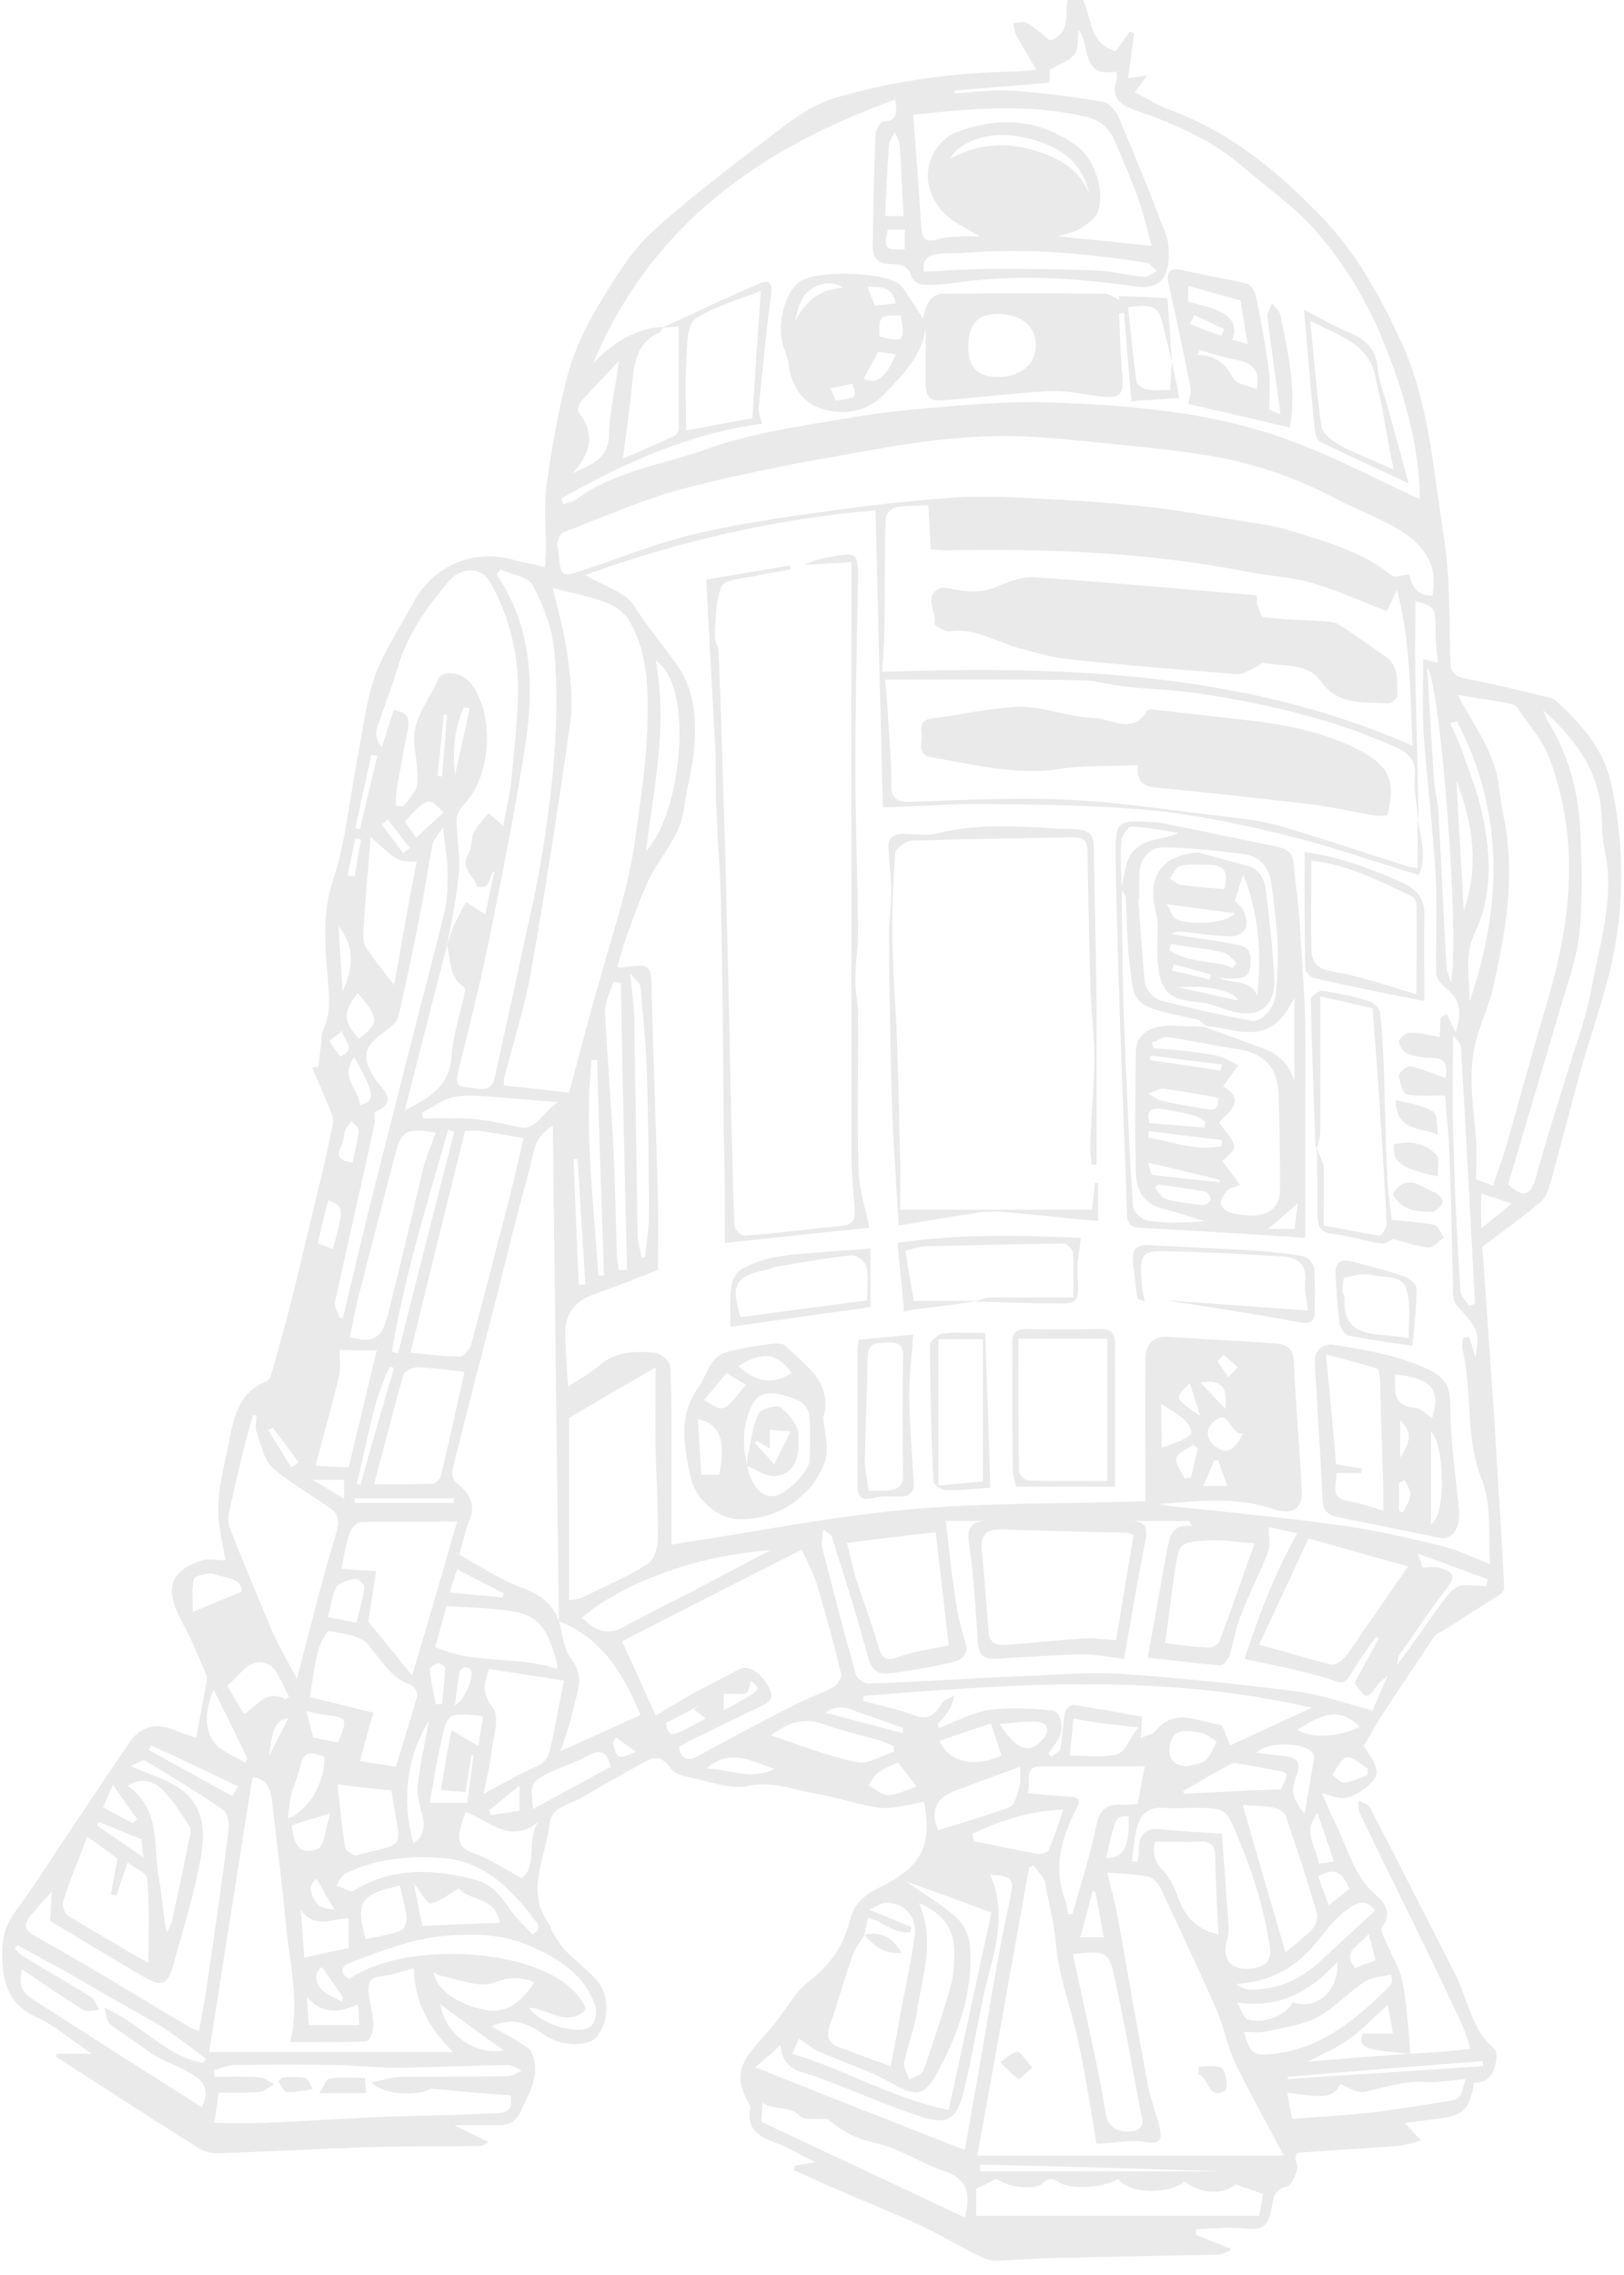<?xml version="1.0" encoding="utf-8"?>
<!-- Generator: Adobe Illustrator 19.1.1, SVG Export Plug-In . SVG Version: 6.00 Build 0)  -->
<svg version="1.1" id="Слой_1" xmlns="http://www.w3.org/2000/svg" xmlns:xlink="http://www.w3.org/1999/xlink" x="0px" y="0px"
	 viewBox="-1174 -32.1 288.8 404.3" style="enable-background:new -1174 -32.1 288.8 404.3;" xml:space="preserve">
<style type="text/css">
	.st0{fill:#EAEAEA;}
</style>
<g>
	<path class="st0" d="M-929.3,332.2c-2.2-0.3-3.2-1.3-2.3-2.9c2.1,0,3.7,0,5.3,0c-0.2-1.4-0.5-2.9-0.9-5.1c-2.7,2.4-4.6,4.5-6.9,6.1
		c-2.2,1.6-4.9,2.7-7.3,4c5.9-0.5,12-1,18.2-1.4c3.5-0.2,7-0.4,10.7-0.9c-0.5-1.5-0.8-2.6-1.2-3.6c-1.6-3.6-3.4-7.2-5.1-10.8
		c-4.4-9.2-9-18.3-13.4-27.5c-0.3-0.6-0.1-1.5-0.2-2.2c0.7,0.4,1.7,0.6,2,1.2c5.2,10,10.2,19.9,15.3,29.9c2.2,4.4,2.8,9.7,6.9,13.1
		c0.3,0.3,0.4,1.1,0.3,1.7c-0.3,2.4-1.2,4.3-4,4.3c-0.8,4.8-1.8,5.7-6.1,6.3c-2,0.3-4,0.5-6.2,0.8c1.2,1.3,2.1,2.2,2.9,3.1
		c-1.4,0.4-2.8,0.9-4.2,1c-5.5,0.4-10.9,0.7-16.4,1.1c-1,0.1-2.2-0.1-1.5,2c0.4,1.1-0.8,3.9-1.8,4.1c-2.7,0.7-2.4,2.8-2.8,4.5
		c-0.6,2.4-1.5,3.3-4.2,3c-3-0.4-6.1,0-9.1,0.1c0,0.3,0,0.7,0,1c2.1,0.8,4.2,1.7,6.3,2.5c-1,0.8-1.9,1-2.7,1
		c-9.9,0.2-19.7,0.4-29.6,0.6c-3.2,0.1-6.5,0.4-9.7,0.5c-0.9,0-1.9-0.4-2.8-0.8c-3.6-1.8-7.1-3.9-10.7-5.6
		c-5.1-2.3-10.3-4.4-15.4-6.6c-2.3-1-4.6-2.1-6.9-3.1c0-0.3,0.1-0.5,0.1-0.8c1.2-0.2,2.3-0.4,3.7-0.6c-2.3-1.1-4.3-2.4-6.4-3.2
		c-3-1.2-5.9-2.1-5.2-6.3c0.1-0.3-0.1-0.6-0.2-0.9c-2.2-3.8-2.1-6.5,0.8-9.9c1.2-1.5,2.5-2.8,3.7-4.3c2.1-2.6,3.7-5.7,6.3-7.7
		c3.8-2.9,6.1-6.4,7.2-10.9c0.7-2.8,2.6-4.4,5.3-5.7c6.7-3.3,9.5-6.8,7.8-15.2c-1.7,0.4-3.5,0.8-5.3,1c-1.3,0.2-2.6,0.2-3.8-0.1
		c-3.5-0.7-7-1.8-10.5-2.4c-3.8-0.7-7.4-2.2-11.7-1.3c-3.3,0.7-7.1-0.9-10.7-1.6c-1.1-0.2-2.5-0.7-3.1-1.6c-1.2-1.8-2.5-2.2-4.3-1.2
		c-3.9,2.1-7.7,4.3-11.5,6.5c-2.2,1.3-5.3,1.5-5.7,4.8c-0.7,6-4.4,11.9,0.1,17.9c0.2,0.3,0.2,0.8,0.4,1.1c0.8,1.2,1.5,2.5,2.5,3.5
		c1.8,1.9,4,3.4,5.6,5.4c2.3,2.8,1.9,7.7-0.4,10c-1.7,1.6-6.3,1.4-9-0.5c-3.8-2.6-5.9-3-9.6-1.6c2.4,1.3,4.6,2.5,6.6,3.9
		c0.7,0.5,1.1,1.8,1.2,2.8c0.4,2.9-1.1,5.4-2.3,8c-0.9,2.1-2,2.9-4,2.9c-2.4,0-4.9,0-8,0c2.3,1.1,4,2,6.1,3
		c-0.8,0.4-1.1,0.7-1.3,0.7c-6.8,0.1-13.5,0-20.3,0.2c-8.9,0.3-17.8,0.8-26.7,1.1c-1,0-2.2-0.3-3.1-0.8c-7.6-4.8-15.2-9.7-22.8-14.6
		c-1-0.6-1.9-1.2-2.8-1.8c0.1-0.1,0.1-0.3,0.2-0.5c1.8,0,3.6,0,6.2,0c-3.7-2.5-6.5-5-9.8-6.5c-4.9-2.2-6-6-6.1-10.7
		c-0.1-2.9,0.4-5.4,2.2-7.9c3.3-4.4,6.2-9.1,9.3-13.7c3.7-5.5,7.4-11.1,11.2-16.6c1.9-2.8,4.8-3.5,8-2.1c1.4,0.6,2.8,1,3.8,1.3
		c0.6-3.3,1.2-6.5,1.8-9.6c0.1-0.5,0.2-1.1,0-1.5c-1.3-3-2.5-6.1-4.1-9c-3.1-5.6-3.1-9.2,3.1-11.3c1.4-0.5,3.1-0.1,4.4-0.1
		c-0.5-3.1-1.4-6.3-1.3-9.4c0.1-3.7,1-7.3,1.8-11c0.9-4.5,1.6-9.4,6.8-11.4c0.3-0.1,0.7-0.7,0.8-1.1c1.1-3.9,2.2-7.7,3.2-11.6
		c1.1-4.2,2.1-8.5,3.1-12.7c0.9-3.8,1.8-7.5,2.7-11.2c0.7-2.9,1.3-5.8,1.9-8.7c0.2-0.7,0.2-1.5-0.1-2.2c-1.1-2.8-2.3-5.5-3.5-8.3
		c0.4,0,0.7-0.1,1.1-0.1c0.2-1.3,0.3-2.7,0.5-4c0.1-0.9,0-1.9,0.4-2.6c0.9-2,1.1-3.8,1-6.2c-0.4-6.7-1.6-13.4,0.7-20.3
		c2.4-7.2,3-15,4.5-22.5c0.9-4.7,1.4-9.5,3-13.9c1.7-4.6,4.5-8.7,6.8-13c3.4-6.3,10.1-9.4,17-7.8c2,0.5,4,0.9,6.4,1.5
		c0.1-1.2,0.2-2.1,0.2-3.1c0-3.9-0.4-7.7,0.1-11.5c0.9-6.6,2.1-13.3,3.8-19.8c1.2-4.2,3.1-8.3,5.4-12.1c2.9-4.7,5.8-9.7,9.8-13.3
		c7.3-6.6,15.3-12.5,23.1-18.5c2.8-2.1,5.9-4.1,9.2-5.1c10.5-3.1,21.3-4.5,32.2-4.7c1,0,2.1-0.2,3.6-0.3c-1.4-2.4-2.6-4.3-3.6-6.2
		c-0.3-0.6-0.3-1.4-0.5-2.1c0.9,0,1.9-0.4,2.5,0c1.6,1,2.9,2.2,4,3.1c3.4-1.2,2.9-3.9,3-6.5c0.1-1,0.8-2,1.2-3.1
		c3.8,3.4,1.7,9.9,7.5,11.5c0.9-1.2,1.7-2.3,2.5-3.5c0.3,0.1,0.5,0.2,0.8,0.3c-0.4,2.6-0.7,5.3-1.1,8c1-0.1,1.9-0.3,3.4-0.5
		c-1.1,1.5-1.6,2.2-2.2,3c2.2,1.1,4.2,2.4,6.4,3.2c10.4,3.8,18.7,10.6,26.3,18.4c6.5,6.6,10.9,14.5,14.7,22.8
		c5,10.9,5.7,23,7.6,34.8c1.1,7.1,0.9,14.4,1.1,21.6c0,2.2,0.7,3,2.8,3.4c4.6,0.9,9.1,2,13.7,3.1c0.9,0.2,1.9,0.4,2.5,1
		c4.4,4.1,8.3,8.5,9.6,14.5c2.7,12.2,2.4,24.4-1,36.4c-1.4,4.9-3,9.7-4.4,14.6c-1.8,6.6-3.5,13.2-5.3,19.8c-0.4,1.2-0.8,2.7-1.7,3.5
		c-3.3,2.8-6.8,5.3-10.5,8.1c0.7,9.3,1.3,18.9,2,28.5c0.3,4.3,0.5,8.7,0.8,13c0.4,6.4,0.8,12.7,1.1,19.1c0,0.4-0.4,1-0.8,1.2
		c-3.3,2.1-6.6,4.2-9.9,6.3c-0.6,0.4-1.3,0.6-1.7,1.1c-2.9,4.3-5.8,8.6-8.6,12.9c-1.4,2.1-2.6,4.2-4,6.6c2.6,3.7,3,5,1.2,6.7
		c-1.1,1.1-2.7,2.2-4.3,2.5c-1.5,0.3-3.2-0.6-4.3-0.8c0.7,1.6,1.5,3.6,2.5,5.6c2.1,4.3,3.2,9.2,7.2,12.6c1.2,1,3,3.3,0.9,5.6
		c-0.2,0.2,0.1,1.1,0.3,1.6c0.9,2.1,2,4.2,2.9,6.3c0.4,1.1,0.6,2.3,0.8,3.5c0.3,1.7,0.4,3.4,0.6,5.1c0.2,2,0.4,4,0.5,6
		C-925.2,332.7-927.2,332.6-929.3,332.2z M-1022.3,315.2c-1.5,4.2-2.7,8.6-4.2,12.9c-0.7,2.1,0.2,3.1,1.9,3.7c2.8,1.1,5.7,2.1,9,3.3
		c0.6-3,1.1-5.8,1.6-8.6c0.9-5,2.1-10,2.7-15c0.3-3.3-2.4-5.7-5.4-5.4c-0.8,0.1-1.6,0.7-2.7,1.2c2.8,1.2,5.2,2.1,7.5,3.1
		c-0.1,0.3-0.2,0.6-0.3,0.9c-2.7,0.4-4.8-1.9-7.4-2.6c-0.2,1-0.5,2.1-0.7,3.1l0,0C-1020.9,312.9-1021.8,313.9-1022.3,315.2z
		 M-1092.8,131.4c0.5-1.1,1.1-2.1,1.7-3.2c1,0.7,2.1,1.4,3.4,2.2c0.5-2.4,1-4.9,1.6-7.5c-0.1-0.1-0.2-0.1-0.3-0.1
		c-0.3,0.8-0.5,1.7-1,2.4c-0.3,0.4-1.7,0.4-1.7,0.3c-0.7-1.9-3.1-3.3-1.6-5.9c0.7-1.1,0.4-2.7,1-3.8c0.6-1.2,1.7-2.3,2.6-3.4
		c0.8,0.7,1.7,1.5,2.6,2.3c0.4-2.5,1.1-5.2,1.4-7.9c0.5-4.8,1-9.7,1.2-14.5c0.3-7.4-1.3-14.4-4.9-20.9c-1.5-2.7-5.1-2.9-7.4-0.2
		c-4,4.7-7.5,9.7-9.2,15.8c-1.1,3.6-2.5,7-3.6,10.5c-0.3,1,0.1,2.2,0.9,3.2c0.7-2.2,1.4-4.4,2.1-6.6c2.5,0.3,2.9,1.5,2.5,3.6
		c-0.7,3.3-1.3,6.7-1.9,10.1c-0.2,1.1-0.2,2.2-0.2,3.3c0.5,0,1.2,0.2,1.4,0c0.9-1.2,2.2-2.4,2.4-3.8c0.2-2.2-0.2-4.6-0.5-6.9
		c-0.6-4.6,2.6-7.9,4.2-11.7c0.8-1.9,4.3-1.3,5.8,0.6c4.4,5.7,3.7,16.7-1.4,21.8c-0.6,0.6-1.1,1.7-1.1,2.6c0,3.2,0.7,6.3,0.4,9.4
		c-0.4,4.3-1.3,8.6-2.1,12.8c-2.5,9.7-5,19.4-7.5,29.3c4.2-2.1,7.9-4.1,8.3-9.5c0.2-3.6,1.4-7.1,2.2-10.6c0.1-0.6,0.3-1.5,0.1-1.7
		c-2.8-1.8-2.4-4.9-3.1-7.5C-1094,134.4-1093.6,132.9-1092.8,131.4z M-1072.5,262.6c2.5,3.1,1.2,5.9,0.5,8.8
		c-0.5,2.5-1.4,4.9-2.3,7.7c5-2.2,9.5-4.3,14.2-6.4c-3-7.3-6.8-13.6-14.5-16.7c-0.4-29.1-0.7-58.3-1.1-88c-3.5,1.9-3.4,5.2-4.2,7.9
		c-2.2,7.9-4.1,15.8-6.1,23.7c-2.5,9.7-5,19.3-7.4,28.9c-0.3,1.2-0.4,2.2,1,3.3c1.7,1.4,3.1,3.5,1.9,6.2c-0.7,1.7-1.1,3.6-1.8,6.2
		c3.6,2,7.3,4.5,11.4,6c3.1,1.2,5.2,2.8,6.3,5.8C-1073.9,258.3-1073.8,261-1072.5,262.6z M-1056.5,26.9c-4.7,1.9-4.8,6.2-5.2,10.4
		c-0.4,3.9-1,7.7-1.5,12.1c3.3-1.4,6.2-2.7,9.1-4c0.4-0.2,0.8-0.9,0.8-1.4c0-6.1,0-12.2,0-18.1c-0.8,0.1-1.9,0.2-3.1,0.3
		c5.7-2.6,11.4-5.3,17.2-7.8c2.2-1,2.6-0.1,2.3,2.1c-0.9,6.6-1.5,13.3-2.2,20c0,0.9,0.4,1.7,0.6,2.7c-13.1,1.8-24.6,7-35.7,13.3
		c0.1,0.3,0.3,0.7,0.4,1c0.9-0.3,1.8-0.5,2.5-1c6.9-5,15.3-6,23-8.8c7.6-2.7,15.5-3.9,23.4-5.2c5.5-1,11-1.7,16.5-2.1
		c6.8-0.6,13.7-1.2,20.6-1c14.4,0.5,28.8,1.6,42.4,6.5c8.3,2.9,16.1,7.2,23.9,10.7c-0.1-9.6-2.9-19.4-6.9-29c-3-7.1-7-13.5-12-19.1
		c-3.6-4-8.1-7.1-12.4-10.8c-5.6-4.9-12.3-7.8-19.3-10.2c-2.8-1-4.4-2.3-3.3-5.5c0.1-0.4,0-0.8-0.1-1.4c-6.5,1.2-4.5-4.9-6.7-7.4
		c-0.2,1.4,0.1,3.2-0.7,4.3c-0.8,1.2-2.6,1.7-4.4,2.8c0,0.3,0,1.2-0.1,2.3c-5.6,0.5-11.2,0.9-16.8,1.4c0,0.2,0,0.3,0,0.5
		c3.4-0.2,6.8-0.7,10.2-0.5c5.4,0.4,10.9,1.1,16.2,2c1.1,0.2,2.3,1.7,2.8,2.9c2.9,6.8,5.7,13.7,8.3,20.6c0.6,1.5,0.6,3.2,0.5,4.8
		c-0.4,3.8-2.3,5-6,4.5c-10.4-1.5-20.9-2.2-31.4-0.7c-2,0.3-4.2,0.5-6.3,0.4c-0.7,0-1.8-0.8-2-1.4c-0.6-2.3-2.3-2.2-4-2.3
		c-2,0-2.9-1.2-2.9-3c0.1-6.6,0.2-13.3,0.5-20c0-0.8,0.9-2.3,1.4-2.3c2.8-0.1,2.3-2,2.1-3.9c-24,8.6-43.4,22.3-53.7,46.8
		c3.5-3.5,7.3-6.1,12.3-6.4C-1056.3,26.3-1056.4,26.7-1056.5,26.9z M-921.7,123.4c-8.1-2.4-15.6-5.1-23.4-7c-8-2-16.1-3.7-24.2-4.5
		c-9.6-0.9-19.3-1-28.9-1.1c-6.1-0.1-12.2,0.4-18.8,0.6c-0.4-17.3-0.9-34.8-1.3-52.8c-17.8,1.5-35.1,5.5-51.6,11.5
		c2.9,1.8,7,2.9,8.7,5.5c2.4,3.9,5.5,7.3,8,11.1c3,4.6,3.1,10.2,2.5,15.6c-0.4,3.2-1.3,6.3-1.7,9.5c-0.7,5-4.3,8.3-6.3,12.6
		c-1.5,3.2-2.7,6.6-3.9,10c-0.6,1.7-1.1,3.5-1.6,5.2c0.1,0.1,0.3,0.3,0.4,0.3c5.7-0.8,5.6-0.8,5.7,4.8c0.3,12.2,0.8,24.3,1.1,36.5
		c0.1,4.2,0,8.4,0,12.4c-4.1,1.6-7.9,3.1-11.8,4.5c-3,1.1-4.8,3.6-4.7,6.9c0.1,2.9,0.3,5.7,0.5,9.3c2.2-1.4,3.9-2.3,5.3-3.5
		c3-2.8,6.6-2.8,10.2-2.5c1,0.1,2.7,1.6,2.7,2.5c0.3,6.7,0.2,13.4,0.2,20.1c0,4.1,0,8.1,0,11.5c14.1-2.1,27.8-4.9,41.7-6.2
		c14-1.3,28.2-1,42.6-1.5c0-8.3-0.1-16.8,0-25.3c0-2.5,1.3-4.1,4-3.9c6.5,0.4,12.9,0.7,19.4,1.2c1.8,0.1,2.9,1,3,3.3
		c0.3,7.6,1,15.1,1.4,22.7c0.2,3.5-1.8,4.5-5.1,3.4c-6.6-2.3-13.5-1.4-20.3-0.9c0.5,0.1,0.9,0.2,1.4,0.3c10.1,1.1,20.2,2,30.2,3.4
		c6.3,0.8,12.6,2.3,18.9,3.8c2.7,0.7,5.4,2,8.4,3.2c-0.4-5.1,0.3-10.4-1.4-14.8c-3.1-7.6-1.7-15.7-3.5-23.3c-0.2-0.7,0-1.4,0.1-2.1
		c0.4-0.1,0.7-0.2,1-0.3c0.5,1.4,0.9,2.8,1.2,3.7c0.7-4.7,0.6-4.7-3.3-9.2c-0.6-0.6-0.7-1.6-0.7-2.5c-0.2-7.7-0.3-15.4-0.6-23.1
		c-0.1-3.9-0.5-7.7-0.8-11.7c-2.3,0-4.6,0.2-6.8-0.2c-0.7-0.1-1.3-2.1-1.4-3.3c-0.1-0.6,1.4-1.8,2-1.7c2,0.4,4,1.3,6.3,2.1
		c0.2-1.8,0.5-3.6-2.6-3.6c-1.4,0-2.8-0.2-4.1-0.7c-0.8-0.3-1.6-1.4-1.6-2.2c0-0.5,1.2-1.6,1.9-1.6c1.8,0,3.5,0.5,5.3,0.8
		c0.1-1.1,0.1-2.3,0.2-3.5c0.4-0.2,0.7-0.4,1.1-0.6c0.4,1,0.9,2,1.6,3.3c1.2-4.3,0.6-6-2.1-8.2c-0.6-0.5-1.4-1.5-1.4-2.3
		c-0.1-5.8,0.2-11.7-0.1-17.5c-0.5-8.3-1.5-16.5-2.1-24.7c-0.3-4.5-0.1-9-0.1-13.7c0.8,0.2,1.7,0.5,2.6,0.7c-0.2-2-0.4-3.9-0.4-5.8
		c-0.1-4.1,0-4.1-3.6-5.2c0,4.4-0.1,9,0,13.5c0.2,8.6,0.4,17.1,0.6,25.7c-0.3-2.6-0.9-5.3-0.7-7.9c0.2-3-1-4.3-3.6-5.4
		c-11-4.9-22.6-7.6-34.5-9.4c-4.5-0.7-9.1-0.8-13.6-1.3c-2.6-0.3-5.1-1.1-7.7-1.1c-11.4-0.2-22.8-0.1-34.8-0.1
		c0.2,2.2,0.4,4.3,0.5,6.3c0.2,4.1,0.7,8.1,0.6,12.1c-0.1,2.9,1.1,3.4,3.6,3.3c9-0.3,18.1-0.8,27.1-0.4c9.2,0.4,18.4,1.8,27.6,2.9
		c3.4,0.4,6.8,0.7,10.1,1.6c8,2.3,15.9,5,23.8,7.5c0.2,0,0.4,0,1.4,0.2c0-3,0-5.8,0-8.7C-921.2,117-920.3,120.6-921.7,123.4z
		 M-919.3,73.8c1.3-5.9-2-9.5-6.5-12.1c-3.5-2-7.3-3.4-10.9-5.3c-7.2-3.8-14.8-6.3-22.8-7.6c-4.9-0.8-9.8-1.3-14.7-1.8
		c-7.4-0.7-14.9-1.7-22.4-1.6c-7,0.1-14,1-20.9,2.2c-11.4,2-22.8,4-34,6.9c-7.6,1.9-14.9,5.2-22.3,8c-0.6,0.2-0.9,1.1-1.1,1.8
		c-0.2,0.5,0.2,1,0.2,1.5c0.4,4.8,0.4,4.8,5.1,3.2c6-2,11.9-4.4,18-5.9c6.8-1.7,13.8-2.8,20.8-3.8c8.4-1.2,17-2.3,25.5-2.9
		c5.8-0.5,11.7-0.1,17.6,0.2c6.3,0.3,12.7,0.8,19,1.5c5,0.6,9.9,1.5,14.9,2.3c3,0.5,6,0.8,8.9,1.7c6.4,2,13,3.7,18.4,8.1
		c0.6,0.4,1.8-0.1,3.1-0.2C-923,71.4-922.5,73.8-919.3,73.8z M-982.3,330.5c-1.2-5.7-3.4-11.2-3.9-16.9c-0.3-3.8-1.3-7.3-1.9-10.9
		c-0.2-1.2-1.4-2.2-2.1-3.3c-0.3,0.1-0.5,0.3-0.8,0.4c-3,16.8-6,33.6-9.2,51.2c18.3,0,36,0,54.5,0c-2.9-5.5-5.9-10.8-8.6-16.4
		c-1.5-3.1-2-6.5-3.4-9.6c-3.2-7.3-6.6-14.5-10-21.7c-0.4-0.8-1.3-1.7-2.1-1.9c-2.3-0.4-4.6-0.5-7.3-0.7c0.7,2.9,1.4,5.5,1.9,8.1
		c1.8,10,3.5,20,5.4,30c0.5,2.4,1.4,4.7,2,7.1c0.4,1.9,0.5,3.2-2.5,2.7c-2.8-0.5-5.7,0.2-8.7,0.3
		C-980.1,342.4-981,336.4-982.3,330.5z M-1073,85c0.5,3.8,0.9,7.7,0.4,11.4c-2.1,14.8-4.4,29.6-7,44.3c-1.1,6.3-3.1,12.4-4.7,18.6
		c-0.1,0.5-0.1,1-0.1,1.5c3.7,0.4,7.3,0.8,11.6,1.3c1.5-5.6,3-11.3,4.6-17.1c1.7-6.1,3.6-12.1,5.2-18.2c1-3.8,1.7-7.6,2.2-11.5
		c0.8-5.9,1.7-11.8,1.9-17.7c0.2-6.6,0.3-13.4-3.2-19.4c-0.9-1.5-2.7-2.7-4.3-3.3c-3.1-1.1-6.3-1.7-9.3-2.5
		C-1074.7,76.6-1073.5,80.8-1073,85z M-925.6,72.7c-0.5,1.2-1.1,2.4-1.8,3.8c-4.5-1.7-8.8-3.7-13.3-5c-3.7-1.1-7.7-1.2-11.6-2
		c-17.7-3.5-35.6-4.1-53.5-3.8c-0.9,0-1.7-0.1-2.7-0.2c-0.1-2.7-0.3-5.2-0.4-7.8c-1.9,0.1-4,0-5.9,0.4c-0.7,0.1-1.7,1.2-1.7,1.9
		c-0.2,5.9-0.1,11.9-0.2,17.8c0,3-0.2,6.1-0.4,9.5c32.7-1.1,64.3,0,94.3,13.1C-923.3,91.1-923.1,81.8-925.6,72.7z M-908.5,103.3
		c1.2,3.1,1.2,6.6,1.9,9.8c2.2,10.5,0.3,20.7-2,30.8c-0.7,2.9-2,5.6-2.8,8.5c-1.7,6-0.6,12-0.1,18c0.1,2.3,0,4.7,0,7.1
		c1,0.4,1.8,0.7,3,1.1c0.9-2.6,1.8-5,2.5-7.5c2.5-8.8,4.9-17.6,7.5-26.4c4.1-14.2,5.3-28.3-0.1-42.4c-1.2-3.1-3.7-5.8-5.6-8.7
		c-0.2-0.3-0.6-0.5-1-0.6c-3-0.6-6-1-9.6-1.6C-912.4,95.8-909.9,99.4-908.5,103.3z M-1057.4,272.8c2.5-1.5,4.9-3,7.3-4.3
		c2.5-1.3,5-2.6,7.5-3.9c1.8-0.9,3.8,0.5,5.3,3.1c1.2,2.2-0.1,2.9-1.7,3.6c-3.8,1.8-7.6,3.7-11.4,5.5c-1,0.5-2,1.1-2.9,1.6
		c0.6,2.6,1.9,2.4,3.6,1.5c5.5-3,10.9-5.9,16.4-8.7c2.5-1.3,5.1-2.2,7.6-3.5c0.6-0.4,1.4-1.6,1.3-2.2c-1.2-5.1-2.6-10.2-4.1-15.3
		c-0.6-2.3-1.8-4.4-2.9-6.9c-10.5,5.3-21.1,10.7-32,16.3C-1061.4,263.9-1059.5,268.1-1057.4,272.8z M-1027.7,243.3
		c1.9,7.4,3.8,14.8,5.9,22.2c0.2,0.7,1.4,1.6,2.1,1.6c9-0.3,18-0.9,27-1.3c6.1-0.2,12.2-0.8,18.3-0.4c10.3,0.7,20.7,1.8,31,3.1
		c4.5,0.6,9,2.2,13.5,3.4c0.6-1.5,1.6-3.7,2.7-6.2c-0.6,0.6-1.3,0.9-1.7,1.5c-2.1,2.8-2.1,2.8-4.2-0.2c1.4-2.7,2.9-5.3,4.3-7.9
		c-0.2-0.1-0.3-0.2-0.5-0.3c-1.5,2.1-3.1,4.2-4.4,6.5c-1,1.9-1.7,1.8-3.7,1.1c-4.7-1.6-9.7-2.4-15.3-3.7c2.4-7.1,5.1-14.7,9.4-22.3
		c-2.1-0.5-3.8-0.8-5.1-1.1c0,1.7,0.4,3.2-0.1,4.4c-1.5,3.9-3.5,7.7-5,11.7c-0.8,2.2-1.2,4.6-1.9,6.9c-0.3,0.6-1.1,1.6-1.6,1.6
		c-4.2-0.4-8.4-0.9-12.9-1.4c0.5-2.9,1.1-5.9,1.6-8.9c0.6-3.4,1.2-6.7,1.8-10.1c0.5-2.3,0.7-4.8,4.4-4.4c-0.1-0.3-0.3-0.6-0.4-0.9
		c-14.5,0-28.9,0-43.3,0c0.5,4.2,0.9,8.7,1.6,13.2c0.4,2.7,0.9,5.5,1.8,8.1c0.8,2.5-0.5,3.4-2.2,3.8c-3.7,0.9-7.5,1.5-11.2,2
		c-2.2,0.3-3.3-0.7-3.9-3.1c-1.9-7.2-4.2-14.2-6.4-21.3c-0.1-0.2-0.4-0.3-1.5-1.2C-1027.7,241.3-1028.1,242.3-1027.7,243.3z
		 M-1123.1,310.5c-0.7-7.7-1.7-15.4-2.6-23.1c-0.3-2.2-1.5-3.6-3.4-3.6c-2.6,16.2-5.1,32.2-7.7,48.8c14.5,0,28.5,0,43.4,0
		c-4.5-4.4-6.9-9.1-7-14.9c-2.2,0.6-3.9,1.2-5.7,1.4c-2.4,0.2-2.5,1.6-2.3,3.4c0.3,1.9,0.8,3.8,0.8,5.7c0,0.9-0.8,2.5-1.3,2.5
		c-4.3,0.2-8.8,0.1-13.5,0.1C-1120.7,324-1122.4,317.3-1123.1,310.5z M-1072.8,252.3c1-0.2,1.9-0.2,2.6-0.6
		c3.8-1.9,7.7-3.5,11.3-5.8c1.2-0.7,1.9-3,1.9-4.6c0.1-5.2-0.3-10.4-0.4-15.6c-0.1-4.7,0-9.3,0-14.8c-5.5,3.2-10.5,6.1-15.4,9
		C-1072.8,231-1072.8,241.5-1072.8,252.3z M-1080.6,100.4c-1.7,11-3.9,22-6.1,32.9c-1.6,8.2-3.7,16.4-5.7,24.6
		c-0.4,1.6-0.8,3.1,1.2,3.2c1.8,0,4.5,1.5,5.2-1.8c1.3-5.9,2.6-11.8,3.9-17.7c1.5-7.3,3.3-14.5,4.5-21.8c1.9-11.9,3.2-23.9,2.2-35.9
		c-0.3-4.1-1.9-8.2-3.8-11.9c-0.8-1.6-3.8-2-5.8-2.9c-0.2,0.3-0.5,0.6-0.7,0.9C-1079.3,79.4-1079,89.9-1080.6,100.4z M-1130.4,224.4
		c-1,4-1.9,7.9-2.8,11.9c-0.2,1-0.3,2.1,0,3c2.5,6.4,5.2,12.8,7.9,19.2c1.2,2.6,2.7,5,4.1,7.8c1.7-6.6,3.3-12.9,5-19.1
		c0.7-2.7,1.7-5.4,2.3-8.1c0.2-0.9-0.2-2.3-0.9-2.8c-3.5-2.6-7.5-4.7-10.8-7.6c-1.5-1.4-2-4.2-2.8-6.4c-0.3-0.8,0-1.9,0-2.8
		c-0.2-0.1-0.4-0.1-0.6-0.1C-1129.5,221-1129.9,222.6-1130.4,224.4z M-1088.6,168.9c-0.8-0.1-1.8,0-2.7,0
		c-3.3,13.2-6.5,26.2-9.7,39.4c3,0.3,5.8,0.7,8.7,0.7c0.7,0,1.9-1.3,2.1-2.2c2.4-8.9,4.7-17.9,7-26.8c0.8-3.2,1.5-6.4,2.3-9.8
		C-1083.7,169.7-1086.2,169.2-1088.6,168.9z M-998.2,271.8c3.7-0.5,7.5-0.3,11.3,0.1c1.7,0.1,2.2,3.5,1,5.3
		c-0.5,0.8-1.1,1.5-1.7,2.3c0.2,0.2,0.4,0.4,0.6,0.6c0.6-0.5,1.5-0.9,1.6-1.5c0.4-2.1,0.4-4.3,0.8-6.4c0.1-0.5,1-1.4,1.5-1.3
		c3.9,0.6,7.9,1.3,12.2,2.1c-0.1,1.1-0.1,2.3-0.2,3.8c0.9-0.5,2.1-0.6,2.6-1.3c3.4-4.2,7.6-1.6,11.4-1.1c0.7,0.1,1.1,2.1,1.9,3.7
		c4.3-2,9-4.2,14.5-6.7c-27-6.2-53.4-4.2-79.7-2.1c0,0.3-0.1,0.6-0.1,0.9c3,0.8,6,1.4,8.9,2.5c2.6,1,3.9,0,5.1-2.1
		c0.4-0.7,1.5-0.9,2.2-1.4c-0.2,0.8-0.4,1.7-0.8,2.4c-0.6,1-1.4,1.9-2.2,2.8c0.1,0.2,0.2,0.4,0.3,0.6
		C-1004.1,273.9-1001.2,272.3-998.2,271.8z M-901,177.6c1.8-6.6,3.9-13.1,5.9-19.6c1.4-4.6,3.1-9.1,4-13.8
		c1.5-8.3,4.3-16.5,2.5-25.1c-0.6-2.4-0.4-5-0.7-7.5c-0.7-7.4-5-12.7-10.3-17.5c0.3,0.6,0.4,1.2,0.7,1.7c3.7,5.9,5.5,12.4,5.9,19.2
		c0.3,6.1,0.5,12.3-0.1,18.4c-0.4,4.5-2,8.9-3.3,13.2c-3.1,10.6-6.3,21.2-9.4,31.8C-903.4,180.6-902,180.7-901,177.6z
		 M-1164.8,304.1c-1.5,1.6-2.7,3-3.9,4.4c-1.1,1.5-0.9,2.5,0.8,3.4c4.5,2.5,8.9,5.1,13.3,7.7c4.7,2.8,9.4,5.7,14.2,8.5
		c0.4,0.3,0.9,0.4,1.8,0.7c0.6-3.3,1.2-6.4,1.6-9.5c1.3-8.8,2.6-17.7,3.7-26.6c0.1-1-0.3-2.7-1.1-3.2c-4.5-3.1-9.1-5.9-13.8-8.7
		c-0.5-0.3-1.7,0.6-2.5,1c3,1.3,5.6,2.1,7.8,3.4c6,3.6,5.4,9.3,4.2,14.9c-1.2,5.9-3,11.6-4.6,17.4c-0.9,3.1-2,3.5-4.8,1.9
		c-5.8-3.3-11.4-6.8-17-10.1C-1165,307.5-1164.9,306-1164.8,304.1z M-1097.4,339.1c-2,1.3-8.2,1.3-10.5-1.1c2-0.4,3.7-1,5.4-1
		c6.2-0.1,12.5,0,18.8-0.1c0.8,0,1.7-0.7,2.5-1c-0.8-0.3-1.6-1-2.4-1c-6.7,0.1-13.3,0.4-20,0.5c-3.4,0-6.9-0.4-10.4-0.5
		c-6-0.1-12.1-0.1-18.1,0c-1.3,0-2.6,0.6-3.9,0.9c0.1,0.4,0.1,0.8,0.2,1.2c2.6,0,5.3-0.1,7.9,0.1c0.9,0,1.8,0.8,2.7,1.2
		c-0.9,0.5-1.8,1.3-2.7,1.4c-2.3,0.2-4.6,0.1-7.2,0.1c-0.2,1.7-0.5,3.4-0.8,5.4c3,0,5.7,0.1,8.4,0c7.4-0.3,14.7-0.8,22.1-1.1
		c6.2-0.2,12.5-0.3,18.8-0.6c1.6-0.1,4,0.3,3.4-3.2C-1087.6,340-1092,339.6-1097.4,339.1z M-941.3,241.3c-3.1,6.7-5.9,12.7-8.8,18.9
		c4.8,1.3,8.7,2.5,12.7,3.5c0.7,0.2,1.9-0.5,2.5-1.2c1.4-1.7,2.5-3.6,3.8-5.4c2.4-3.4,4.8-6.9,7.5-10.8
		C-929.6,244.6-935.4,243-941.3,241.3z M-1008.4,2.2c-1.8-4.4,0.7-9.3,4.5-10.8c7.6-2.9,14.9-2.4,21.6,2.6c3,2.3,4.9,8.2,3.5,11.6
		c-0.5,1.3-2,2.2-3.2,3c-0.9,0.6-2.1,0.7-3.9,1.3c6,0.6,11.1,1.1,16.7,1.7c-0.9-3.2-1.5-6-2.5-8.7c-1.2-3.3-2.6-6.5-4-9.8
		c-1.1-2.6-2.8-4-5.8-4.6c-10.1-2.2-20.1-1.3-30.1-0.2c0.5,6.7,1,13,1.4,19.4c0.2,2.2,0.2,3.5,3.1,2.7c2.3-0.7,4.8-0.4,7.3-0.5
		C-1003.3,7.8-1006.7,6.6-1008.4,2.2z M-1100.7,265.7c2.9-9.8,5.5-18.8,8-27.4c-5.9,0-11.5,0-17.2,0.1c-0.7,0.1-1.7,1.1-1.9,1.9
		c-0.7,2-1,4.1-1.5,6.4c2,0.2,3.9,0.3,6.2,0.4c-0.5,3.2-1,6.2-1.4,9C-1106,259.1-1103.6,262.1-1100.7,265.7z M-1021.9,248.1
		c1.3,4,2.8,8,4,12c0.6,2,1,3.3,3.6,2.3c2.6-1,5.4-1.3,9-2.1c-0.7-6.3-1.5-13-2.3-20.1c-5.2,0.6-10.2,1.2-15.8,1.9
		C-1022.8,244.3-1022.4,246.3-1021.9,248.1z M-1107.3,178.5c2.2-8.7,4.4-17.3,6.6-26c1.9-7.5,3.9-14.9,5.7-22.4
		c0.6-2.3,0.6-4.7,0.6-7.1c0-2.4-0.5-4.8-0.8-8.1c-0.9,1.4-1.7,2.2-1.9,3.1c-0.8,4.1-1.4,8.3-2.2,12.4c-1.2,6-2.4,12-3.8,17.9
		c-0.2,1.1-1.3,2.1-2.3,2.8c-4.1,3-4.5,4.6-1.7,8.8c1.3,1.8,3.9,3.8-0.1,5.6c-0.4,0.1,0,1.5-0.2,2.2c-2.3,10.5-4.7,21-7,31.5
		c-0.2,0.9,0.5,2,0.8,3c0.2,0,0.4-0.1,0.6-0.1C-1111.1,194.2-1109.3,186.3-1107.3,178.5z M-949.4,357.8c-1.7-0.6-3.2-1.1-4.9-1.7
		c-2,1.9-6.2,1.8-9-0.5c-2.6,2.2-9.8,2.4-11.9-0.5c-1.8,1.5-8.2,2.1-10.4,0.7c-1.2-0.8-1.9-0.9-3.1,0.2c-1.4,1.3-6.4,0.5-8.1-0.9
		c-1.2,0.6-2.3,1.2-3.6,1.8c0,1.3,0,2.7,0,4.8c16.7,0,33.3,0,50.3,0C-949.8,360.2-949.5,358.9-949.4,357.8z M-1040.2,42.2
		c0.2-3.6,0.5-7.3,0.7-11.1c0.3-3.7,0.5-7.4,0.8-11.5c-4,1.6-8.1,2.7-11.6,4.9c-1.4,0.9-1.5,4.2-1.6,6.4c-0.3,4.4-0.1,8.8-0.1,13.5
		C-1048,43.7-1044.5,43-1040.2,42.2z M-1110,280.9c2.1,0.3,4.1,0.6,6.4,1c1.3-4.2,2.6-8.4,3.8-12.6c0.1-0.5-0.5-1.7-1-1.9
		c-3.7-1.3-5.4-4.4-7.7-7.2c-1.3-1.6-4.5-2-6.9-2.4c-0.5-0.1-1.7,2.1-2,3.4c-0.7,2.6-1,5.3-1.5,8.3c4,1,7.7,1.9,11.3,2.8
		C-1108.5,275.3-1109.2,278.1-1110,280.9z M-1099.8,210.9c-0.8,0-2.3,0.7-2.5,1.4c-1.8,6.4-3.4,12.8-5.2,19.4c3.4,0,6.9,0,10.4-0.1
		c0.5,0,1.4-0.8,1.5-1.4c1.5-6.1,2.8-12.3,4.2-18.5C-1094.2,211.4-1097,211-1099.8,210.9z M-1103.8,173.3
		c-2.2,8.5-4.4,17.1-6.6,25.6c-0.5,2.2-0.9,4.4-1.4,6.6c4,1.2,5.7,0.4,6.8-4c2.2-8.7,4.2-17.4,6.3-26.1c0.5-2,1.4-4,2.2-6.2
		C-1101.7,168.3-1102.6,168.8-1103.8,173.3z M-959.1,260.7c0.6,0.1,1.7-0.5,1.9-1c2.2-5.7,4.1-11.4,6.3-17.5
		c-2.8-0.2-5.8-0.7-8.7-0.5c-4.7,0.3-4.7,0.5-5.5,5.5c-0.6,4.2-1.1,8.4-1.7,12.7C-963.9,260.3-961.5,260.6-959.1,260.7z
		 M-971.5,296.7c0-2.7,1.1-4,4.1-3.7c3.5,0.4,7,0.5,10.7,0.8c0.4,5.6,0.8,11.1,1.2,16.6c0,0.6,0,1.2-0.2,1.8
		c-1.2,3.9,0.5,6.1,4.6,5.5c2-0.3,3.3-1.1,2.9-3.9c-1-6.6-2.9-12.8-5.5-19c-2.3-5.5-2.1-5.6-8.3-5.6c-1.7,0-3.3,0.2-4.9,0
		c-3.2-0.3-4.6,1.5-5.1,4.3c-0.3,1.7-0.5,3.5-0.7,5.2c0.3,0,0.7,0.1,1,0.1C-971.6,298.1-971.4,297.4-971.5,296.7z M-1087,264.5
		c-1,2.6-1.3,4.5,0.7,7c1.2,1.6,0,5.2-0.3,7.9c-0.3,2.4-0.9,4.8-1.4,7.3c3.2-1.7,6.3-3.5,9.5-4.9c2.2-1,2.3-2.9,2.7-4.7
		c0.7-3.3,1.3-6.7,2.1-10.5C-1078.2,265.9-1082.6,265.2-1087,264.5z M-1169.3,315.9c3.8,2.4,7.8,4.6,11.6,7c0.6,0.5,0.9,1.5,1.4,2.2
		c-1,0.1-2.2,0.4-2.9,0c-3.7-2.3-7.2-4.7-10.9-7.2c-0.6,2.8-0.1,4,1.9,5.3c5.4,3.5,10.8,6.9,16.2,10.4c4.6,2.9,9.2,5.8,13.9,8.8
		c1.7-3.4-0.1-5-2.3-6.2c-2.5-1.4-5.4-2.3-7.6-4c-2.1-1.6-4.4-3-6.5-4.6c-0.5-0.4-0.5-1.4-1-2.9c6.7,2.9,11,8.7,17.6,9.8
		c0.2-0.2,0.3-0.5,0.5-0.7c-2.5-1.9-4.9-3.8-7.5-5.5c-2.9-1.8-5.9-3.4-8.9-5.1c-2.8-1.6-5.6-3.3-8.5-4.9c-2.9-1.6-5.7-3.1-8.6-4.7
		c-0.2,0.2-0.3,0.4-0.5,0.6C-1170.8,314.8-1170.2,315.5-1169.3,315.9z M-1147.8,301.8c-0.1-1.1-2.3-1.9-3.5-2.9
		c-0.7,2.2-1.4,4-2,5.9c-0.3-0.1-0.7-0.1-1-0.2c0.4-2.1,0.8-4.2,1.2-6.4c-1.5-1.1-3.3-2.4-5.4-3.9c-1.5,4-3,7.6-4.2,11.3
		c-0.3,0.8,0.1,2.3,0.7,2.7c4.7,2.9,9.4,5.6,14.4,8.5C-1147.6,311.5-1147.4,306.6-1147.8,301.8z M-978.8,335.7
		c0.6,2.7,1,5.5,1.5,8.2c0.4,2.1,2.5,3.3,4.9,2.7c2.3-0.5,1.5-2.2,1.2-3.6c-1.4-7.6-2.8-15.2-4.4-22.8c-1.2-5.6-1.5-5.7-7.6-5
		C-981.7,322.2-980.2,329-978.8,335.7z M-979,292.2c0.6-3,2.1-3.7,4.7-3.6c0.8,0.1,1.6,0,2.6-0.1c0.4-1.9,0.7-3.8,1.3-6.7
		c-6.4,0-12.4,0-18.4,0c-3.5,0.1-1.6,2.8-2.5,4.8c2.6,0.2,5,0.5,7.4,0.6c1.4,0.1,2.3,0.4,1.4,2c-2.8,5.3-4.3,10.7-2,16.6
		c0.3,0.7,0.3,1.5,0.4,2.3c0.3,0,0.5,0,0.8,0C-981.8,302.8-980.1,297.6-979,292.2z M-1038.6,345c12.1,5.7,24.1,11.3,36.2,17
		c0.2-0.9,0.2-1.2,0.3-1.5c0.6-3.5-0.5-5.6-4.1-6.8c-4.2-1.4-8-4.1-12.3-5c-3.2-0.7-5.7-2-8.1-4c-0.3-0.3-0.9-0.2-1.4-0.2
		c-1.2-0.1-3,0.2-3.7-0.5c-1.9-2-4.5-0.9-6.7-2.4C-1038.5,343-1038.5,343.9-1038.6,345z M-945.4,314.9c1.6-1.4,3.3-2.6,4.8-4.2
		c0.6-0.6,1-1.9,0.8-2.7c-1.7-5.9-3.6-11.7-5.6-17.5c-0.3-0.7-1.5-1.3-2.4-1.4c-1.8-0.3-3.7-0.3-5.2-0.4
		C-950.5,297.5-948,306-945.4,314.9z M-998.9,321.6c-1.3,6.1-2.3,12.3-3.8,18.3c-1.2,4.7-3,5.7-7.5,4.2c-5.2-1.7-10.3-3.9-15.4-5.9
		c-1.9-0.7-3.8-1.5-5.7-2c-2.5-0.7-3.7-2.3-3.9-4.8c-1.5,1.3-2.9,2.5-4.5,3.9c12.5,5,24.7,9.8,37.3,14.7c1.2-7.1,2.4-13.6,3.5-20.1
		c0.9-5.4,1.8-10.8,2.8-16.1c0.6-3.3,1.4-6.6,2-9.9c0.5-2.6-1.4-2.7-3.8-2.8C-994.8,308.3-997.2,314.9-998.9,321.6z M-1074.9,263.6
		c-2.3-8.2-3.9-9.3-13.2-9.9c-2-0.1-4.1-0.2-6.5-0.4c-0.6,2.3-1.3,4.7-2,7.3c7,3.2,14.6,1.5,21.7,3.9
		C-1074.9,263.8-1074.9,263.7-1074.9,263.6z M-1079.9,324.7c1.7,2.9,8.9,5.1,11,3.3c0.8-0.7,1.1-2.5,0.8-3.5c-2-5.8-6.6-8.6-12-10.9
		c-4.2-1.8-8.4-2-12.7-1.8c-6.7,0.2-12.9,2.6-19.1,5c-1.5,0.6-1.8,1.8,0,2.8c10.8-7.5,38-5.4,42.1,5.4
		C-1073.1,328.4-1076.4,324.9-1079.9,324.7z M-1070.5,255.4c2.2,2.2,4.4,3.3,7.5,1.6c3.9-2.2,7.9-4.1,11.8-6.1
		c4.7-2.5,9.5-5,14.2-7.5C-1052.1,244.5-1064.7,250.3-1070.5,255.4z M-1033.1,332.9c9.4,2.8,17.7,7.9,27.8,10
		c2.7-12.3,5.2-24.1,7.6-35.1c-5.1-1.9-9.8-3.6-15.1-5.5c3.4,2.4,6.3,4.1,8.8,6.3c1.2,1.1,2.2,2.9,2.4,4.5
		c0.9,8.4-1.9,16.1-5.8,23.3c-2.3,4.2-3.9,4.1-8.3,1.6c-4-2.3-8.5-3.6-12.7-5.5c-1.2-0.6-2.2-1.4-3.5-2.3
		C-1032.2,330.8-1032.5,331.6-1033.1,332.9z M-1099.9,121c-3.3,0.1-3.3,0.1-8.2-4.4c-0.1,1-0.1,1.9-0.2,2.7
		c-0.4,4.8-0.8,9.6-1.1,14.4c0,0.9,0,1.9,0.5,2.6c1.4,2.1,3,4.1,5,6.7C-1102.5,135.1-1101.3,128-1099.9,121z M-1010.9,325.2
		c-0.4,3.1-1.7,6.1-2.3,9.2c-0.2,0.9,0.6,2.1,0.9,3.1c0.9-0.5,2.2-0.9,2.5-1.6c1.8-5,3.4-10,4.9-15.1c0.5-1.9,0.6-4,0.6-6
		c0-4.1-2-6.9-6.3-8.7C-1007.6,312.9-1010,319-1010.9,325.2z M-941.4,340.3c-1.1-0.1-2.2-0.3-3.7-0.5c0.4,2.2,0.6,3.4,0.9,4.7
		c4.5-0.4,9-0.6,13.5-1.1c4.6-0.5,9.1-1.3,13.7-2c2.6-0.4,2.7-0.4,3.6-4c-2.6,0.2-5,0.7-7.4,0.5c-3.8-0.2-7.2,1.1-10.8,1.8
		c-1.2,0.2-2.6-0.9-4.1-1.4C-936.7,340.8-939.1,340.5-941.4,340.3z M-957.9,297.4c-0.1-1.5-0.9-2.3-2.6-2.2c-2.6,0.1-5.2,0-8.1,0
		c-0.4,1.6-0.4,3.2,1.3,5c1.4,1.4,2.2,3.3,2.9,5.2c1.2,3.2,3.2,5.4,7.1,6.3C-957.6,306.9-957.8,302.1-957.9,297.4z M-1113.6,207.8
		c0,1.7,0.2,3.3-0.1,4.7c-1.3,5.2-2.7,10.4-4.2,15.9c2.2,0.1,3.8,0.2,5.9,0.3c1.6-6.7,3.3-13.7,5-20.8
		C-1109.7,207.9-1111.9,207.9-1113.6,207.8z M-997.3,15.7c6.1,0,12.3,0,18.4,0.3c2.8,0.1,5.6,0.9,8.4,1.1c0.7,0.1,1.5-0.7,2.2-1.1
		c-0.6-0.5-1.2-1.3-1.9-1.4c-10.5-1.7-21.1-2.6-31.7-1.8c-1.6,0.2-3.3,0-4.9,0.2c-1.7,0.1-3.3,0.6-2.9,3.2
		C-1005.6,16-1001.5,15.7-997.3,15.7z M-1145.7,302c0.6,3,0.6,6.2,1.4,9.4c0.3-0.7,0.7-1.4,0.9-2.2c1.1-5,2.2-10.1,3.2-15.2
		c0.1-0.5,0.1-1.1-0.1-1.5c-1.4-2.2-2.8-4.4-4.6-6.3c-1.7-1.8-3.9-2.5-6.4-0.9C-1145.3,289.4-1146.8,296.2-1145.7,302z M-1114,285
		c0.5,4.1,0.8,7.8,1.4,11.4c0.1,0.5,1,0.9,1.6,1.2c0.3,0.2,0.8-0.1,1.2-0.2c8.5-2.1,7-0.7,5.4-11.3
		C-1107.6,285.8-1110.5,285.5-1114,285z M-915.5,171.7c0.2,8.6,0.7,17.1,1.2,25.7c0.1,0.9,1,1.7,1.6,2.6c0.3-0.1,0.7-0.3,1-0.4
		c-0.8-15.2-1.6-30.4-2.5-45.6c-0.1-0.8-1-1.6-1.4-2.1C-915.6,158.5-915.8,165.2-915.5,171.7z M-947.3,332.9
		c8.6-1.1,14.7-6.3,20.5-12.1c0.2-0.2,0.3-0.5,0.4-0.8c0-0.1-0.1-0.2-0.2-1.2c-1.6,0.4-3.4,0.5-4.7,1.3c-3,1.9-5.5,4.8-8.6,6.4
		c-2.8,1.4-6.2,1.8-9.3,2.5c-1.1,0.2-2.3,0-3.6,0C-951.6,333.1-951.1,333.3-947.3,332.9z M-1063.6,142.6c-0.5-0.1-0.9-0.1-1.3-0.2
		c-0.6,1.8-1.6,3.7-1.5,5.5c0.4,8.1,1.1,16.3,1.5,24.4c0.3,6.2,0.4,12.3,0.6,18.5c0,1,0.2,1.9,0.4,2.9c0.5-0.1,0.9-0.1,1.4-0.2
		C-1062.9,176.5-1063.3,159.6-1063.6,142.6z M-920.2,86.5c0.4,7.1,0.8,13.5,1.2,19.9c0.1,1.9,0.7,3.8,0.8,5.7
		c0.5,9,0.9,18.1,1.4,27.1c0,1.1,0.5,2.3,0.8,3.4C-914.3,135.4-917.8,89.3-920.2,86.5z M-1057.4,85.3c2.2,11.4-0.3,22.3-1.7,33.8
		C-1053,113-1050.3,89.9-1057.4,85.3z M-1078.4,309.8c-4.3-5.9-9.4-11.2-17.1-11.7c-5.7-0.4-11.7,0.1-17.1,2.8
		c-0.7,0.4-1.1,1.4-1.6,2.1c1.1,0.3,2.5,1.3,3.1,0.9c7-4.2,14.2-3.9,21.7-1.9c3.2,0.9,4.6,3.1,6.2,5.4c1.1,1.5,2.6,2.9,3.9,4.3
		c0.3-0.3,0.7-0.5,1-0.8C-1078.3,310.5-1078.2,310-1078.4,309.8z M-1058.6,184.2c0-8.9-0.1-17.8-0.4-26.7c-0.2-4.8-0.7-9.5-1.1-14.3
		c-0.1-0.6-0.9-1.2-1.8-2.3c0.3,3.7,0.7,6.2,0.7,8.8c0.2,12.7,0.4,25.3,0.6,38c0.1,1.3,0.5,2.5,0.7,3.8c0.2-0.1,0.4-0.1,0.6-0.2
		C-1059.1,189-1058.6,186.6-1058.6,184.2z M-994.5,289.1c1-0.4,1.4-2.4,1.8-3.7c0.3-1.1,0.1-2.2,0.1-3.5c-3.9,1.4-7.7,2.8-11.4,4.2
		c-3.6,1.3-4.6,3.5-3.2,7.1C-1002.8,291.8-998.6,290.6-994.5,289.1z M-1092.1,292.8c-0.6,2.2-0.2,3.6,2.4,4.5
		c2.8,0.9,5.4,2.8,8.5,4.4c2.9-2.3,0.7-6.6,2.9-10c-5,4.1-8.8-0.3-12.9-1.8C-1091.7,291.4-1092,292.1-1092.1,292.8z M-1021.5,281.1
		c1.9,0.4,4.3-1.2,6.5-1.9c0-0.3-0.1-0.7-0.1-1c-0.8-0.3-1.6-0.7-2.5-1c-3.5-1-7-1.8-10.4-3c-3.4-1.1-6,0-8.9,2.1
		C-1031.6,278.1-1026.6,280.1-1021.5,281.1z M-1091.4,166.7c1.5,0,2.9,0.2,4.3,0.4c1.8,0.3,3.5,0.7,5.3,1.1c3.4,0.7,4.1-2.6,7-4.4
		c-3.7-0.3-6.6-0.6-9.4-0.8c-3-0.2-6-0.6-8.8-0.2c-2.1,0.3-4,1.9-6,2.9c0.1,0.4,0.2,0.7,0.3,1
		C-1096.3,166.7-1093.9,166.6-1091.4,166.7z M-989.4,297.4c0.6,0.1,1.7-0.3,1.9-0.7c1-2.3,1.7-4.6,2.6-7.2c-6,0.2-11.2,2-16.2,4.3
		c0.1,0.5,0.2,0.9,0.3,1.3C-997,295.9-993.2,296.7-989.4,297.4z M-914.9,96.1c-0.4,0.1-0.8,0.2-1.2,0.3c0.7,1.6,1.5,3.3,2.1,5
		c1.2,3.4,2.6,6.8,3.4,10.3c1.7,7.4,2.2,15-1.1,21.9c-2.1,4.4-0.8,8.3-1,12.4C-906.8,128.9-906.5,112.2-914.9,96.1z M-935.1,307.8
		c-1.6,1.3-3,3-4.3,4.7c-3.7,4.8-8.3,7.6-14.8,8c0.7,0.4,1.5,1,2.3,1c4.8,0.1,8.9-1.6,12.4-4.8c3.3-3,6.6-6.1,10-9.2
		C-931.3,304.8-933.4,306.5-935.1,307.8z M-1070.7,39.3c-0.4,0.4-0.7,1.6-0.4,1.9c3.2,4,1.9,7.4-1,10.8c3-1.5,6.3-2.4,6.4-6.8
		c0.1-4.1,1.1-8.2,1.8-13.2C-1066.5,34.8-1068.7,37-1070.7,39.3z M-1092.4,303.5c-1.9,1.1-3.4,2.4-5,2.7c-0.7,0.1-1.7-2-3-3.6
		c0.5,2.7,1,5,1.5,7.6c4.5-0.2,9.1-0.4,13.8-0.6C-1086,304.8-1090.9,305.7-1092.4,303.5z M-946.2,285.9c1.5-3,1.5-3-1.7-3.5
		c-2.1-0.4-4.1-0.8-6.2-1.1c-0.4-0.1-0.9,0-1.2,0.2c-2.8,1.5-5.5,3.1-8.3,4.7c0,0.1,0.1,0.3,0.1,0.5
		C-957.8,286.4-952,286.1-946.2,285.9z M-1086.3,320.3c-2.7,0.9-6.3-0.7-9.5-1.3c-0.4-0.1-0.7-0.4-1.1-0.6c0.4,3,4.2,5.7,9.2,6.7
		c3.3,0.7,6.3-1,8.7-4.9C-1081.6,319.1-1083.6,319.3-1086.3,320.3z M-1093.2,169c-0.4-0.1-0.7-0.2-1.1-0.3c-3.7,13-7.8,26-10,39.4
		c0.3,0.1,0.7,0.2,1.1,0.3C-1099.9,195.3-1096.6,182.2-1093.2,169z M-1065.4,281.9c-0.5-2.4-1.6-3.3-4-2c-2.1,1.2-4.4,1.9-6.6,2.9
		c-3.7,1.8-3.7,1.9-3.2,6.6C-1074.4,286.8-1069.8,284.3-1065.4,281.9z M-1093.7,275.4c1.9,1.1,3.2,1.9,4.8,2.8
		c0.2-1.7,0.5-3.4,0.8-5.1c-0.3-0.2-0.5-0.3-0.7-0.3c-5.6-0.5-5.7-0.5-6.8,5c-0.8,3.4-1.3,6.8-2,10.5c2.5,0,4.4,0,6.7,0
		c0.4-2.8,0.7-5.6,1.1-8.4c-0.1-0.1-0.3-0.1-0.4-0.1c-0.3,2.2-0.7,4.4-1,6.6c-1.5-0.1-2.8-0.2-4.4-0.4
		C-1095,282.5-1094.5,279.2-1093.7,275.4z M-983.8,279.9c2.9,0,5.8,0.4,8.4-0.2c1.3-0.3,2.2-2.6,3.8-4.8c-2.8-0.3-4.5-0.5-6.2-0.7
		c-1.7-0.2-3.3-0.5-5.3-0.9C-983.3,275.5-983.5,277.5-983.8,279.9z M-1102.7,311c0.6-0.2,1.1-1.6,1-2.4c-0.2-1.9-0.8-3.7-1.2-5.6
		c-6.7,1.6-8,2.6-6.1,9.5C-1106.9,312.1-1104.7,311.8-1102.7,311z M-1130.6,272.5c2.3-1.3,3.9-4.5,7.4-2.6c0.2-0.1,0.4-0.3,0.6-0.5
		c-1.2-2-2-4.9-3.7-5.7c-3.2-1.5-5,1.9-7.3,3.8C-1132.5,269.4-1131.6,270.9-1130.6,272.5z M-1119.9,315.8c2.7-0.6,5.1-1.1,7.9-1.7
		c0-1.5,0-3.4,0-5.3c-3,0.1-6.1,2-8.5-1.5C-1120.3,310.2-1120.1,313.1-1119.9,315.8z M-936.2,316.6c-4.7,5.1-10,8.3-17.8,7.2
		c0.9,1.6,1.2,2.8,1.9,3c2.8,0.9,7-0.8,8-3.1C-940.1,325.3-935.8,321.8-936.2,316.6z M-995.9,279.9c-0.6-1.7-1.1-3.5-1.9-5.7
		c-3,1-6,2-9.1,3.1C-1005.3,281.1-1000.7,282.1-995.9,279.9z M-999.7,352.6c0,0.4,0,0.8,0,1.2c17.4,0,34.8,0,52.2,0
		c0,0.1,0,0.2,0,0.3C-964.9,353.5-982.3,353-999.7,352.6z M-1067.8,156.3c-0.4,0-0.7,0-1,0c-1.3,12.8,0.4,25.5,1.2,38.3
		c0.3,0,0.7,0,1,0C-1067,181.8-1067.5,169.1-1067.8,156.3z M-1116.3,280.1c-3.2-1.1-3.7-0.8-4.5,2.4c-0.3,1.5-1,2.8-1.4,4.3
		c-0.3,1.2-0.4,2.5-0.6,4.3C-1118.9,289.6-1116.2,284.5-1116.3,280.1z M-959.7,280.8c1-0.8,1.4-2.2,2.1-3.4
		c-0.9-0.5-1.7-1.3-2.7-1.5c-3.9-0.9-5.4-0.2-5.7,2.6c-0.2,2.2,0.9,3.2,3.1,3.3C-961.8,281.5-960.4,281.4-959.7,280.8z M-994-8
		c-4.5-0.6-9.6,1.2-11,4.1c4.6-2.5,9.3-2.9,13.8-1.8c4.5,1.2,9,3.1,10.9,8.1C-981.4-3.4-986.1-7-994-8z M-918.2,253.6
		c0.9-1.3,1.9-2.8,3.2-3.6c0.9-0.6,2.4-0.3,3.6-0.3c0.6,0,1.2,0.1,1.8,0.1c0-0.4,0.1-0.8,0.2-1.2c-4-1.5-7.9-2.9-12.5-4.6
		c0.5,1.3,0.7,1.9,0.9,2.5c1,0,1.9-0.2,2.8,0c3,0.8,3.1,1.6,1.2,4.1c-2.9,3.7-5.5,7.7-8.2,11.5c-0.2,0.3-0.1,0.7-0.4,1.8
		C-922.8,260.1-920.5,256.8-918.2,253.6z M-1131,250.8c0-2.5-2.9-2.4-4.7-3.1c-1.1-0.4-3.6,0.2-3.8,0.8c-0.5,1.8-0.2,3.9-0.2,5.9
		C-1136.4,253-1133.9,251.9-1131,250.8z M-1100.5,295.5c1.7-1.1,2.1-2.8,1.7-4.6c-0.5-1.9-1.1-3.9-0.9-5.7c0.4-3.9,1.3-7.7,2-11.6
		C-1101.7,280.3-1102.6,287.6-1100.5,295.5z M-945.4,280c2.1,0.3,2.8,1.2,2,3.3c-1.1,2.9-0.9,4.1,1.4,7c0.6-3.6,1.2-6.8,1.7-10.1
		c0.1-0.2-0.1-0.6-0.3-0.8c-1.4-1.9-8.1-2-10,0C-948.8,279.6-947.1,279.9-945.4,280z M-1136,268.2c-1.5,3.4-1.7,6.5-0.2,9
		c1.2,1.9,3.8,2.7,5.8,4c0.1-0.3,0.3-0.5,0.4-0.8C-1131.9,276.5-1133.8,272.6-1136,268.2z M-1110.6,256.3c0.5-2.1,1.1-4.2,1.4-6.3
		c0.1-0.4-1.1-1.6-1.6-1.5c-1.2,0.2-2.8,0.6-3.4,1.5c-0.8,1.3-0.9,3.2-1.5,5.3C-1114.1,255.6-1112.5,255.9-1110.6,256.3z
		 M-915,106.6c0.4,7.7,0.9,15.5,1.3,23.2C-910.9,121.9-912.1,114.2-915,106.6z M-1014-6.4c-0.1-0.7-0.6-1.5-0.9-2.2
		c-0.3,0.7-0.9,1.4-1,2.1c-0.3,4.2-0.5,8.4-0.7,12.8c1.3,0,2.3,0,3.3,0C-1013.6,2-1013.7-2.2-1014-6.4z M-1110.3,324.1
		c-3.4,1.5-6.3,1.9-9.1-1.3c0.1,2,0.2,3.4,0.3,5c2.9,0,5.7,0,9,0C-1110.2,326.6-1110.2,325.5-1110.3,324.1z M-1014.3,281.1
		c-1,0.5-2.4,1-3.5,1.8c-0.7,0.6-1.2,1.5-1.8,2.3c1.2,0.6,2.4,1.8,3.6,1.7c1.7,0,3.4-1,5-1.5C-1012.1,284-1013.1,282.7-1014.3,281.1
		z M-988.4,276.8c1.3-1.5,0.5-2.8-1.2-2.9c-2-0.2-4.1,0.2-6.6,0.4C-992.8,279.8-990.4,279.3-988.4,276.8z M-1095.7,324.1
		c0.9,5.3,5.9,9.1,11.3,8.2C-1088.4,329.5-1091.9,326.9-1095.7,324.1z M-945,337c0,0.1,0,0.3,0,0.4c11.6-0.8,23.2-1.5,34.8-2.3
		c-0.1-0.3-0.1-0.6-0.1-0.9C-921.9,335.1-933.4,336-945,337z M-1122.1,292.3c0.4,3.8,1.5,5.3,4.6,4.2c1.2-0.4,1.4-3.7,2.2-6.3
		C-1118.3,291.1-1120.1,291.6-1122.1,292.3z M-967.4,225.2c1.3-0.5,2.4-0.8,3.5-1.3c0.7-0.4,1.8-1,1.8-1.4c-0.1-0.8-0.7-1.7-1.3-2.3
		c-1.1-1-2.5-1.7-4.1-2.8C-967.5,220.2-967.5,222.6-967.4,225.2z M-1118.3,276.7c1.4,0.3,2.9,0.6,4.4,0.9c1.8-4.4,1.8-4.4-2.7-5
		c-0.9-0.1-1.8-0.4-2.9-0.6C-1119.1,273.7-1118.7,275.1-1118.3,276.7z M-943.3,275.3c2.4,1.6,7.2,1.4,11.1-0.5
		C-936.3,270.6-939.8,273.3-943.3,275.3z M-1110.2,152.5c3.7-2.7,3.7-3.7-0.2-8.1C-1113.1,148-1113,149.3-1110.2,152.5z
		 M-1103.9,211c-0.2,0-0.5-0.1-0.8-0.2c-3.2,6.6-4,13.9-5.9,20.8c0.2,0.1,0.5,0.1,0.7,0.2C-1108,224.9-1106,218-1103.9,211z
		 M-1094,250.9c3.4,0.4,6.4,0.6,9.4,0.9c0-0.2,0.1-0.5,0.2-0.7c-2.6-1.4-5.3-2.7-8.3-4.3C-1093.2,248.2-1093.6,249.4-1094,250.9z
		 M-1036.3,282.3c-4.2-1.5-7.9-3.7-12.1-0.1C-1044.3,282.3-1040.6,284.4-1036.3,282.3z M-1147.1,278.1c-0.2,0.2-0.3,0.5-0.5,0.8
		c4.9,2.7,9.8,5.4,14.9,8.2c0.3-0.5,0.7-1.1,1.1-1.7C-1137,282.8-1142.1,280.4-1147.1,278.1z M-1102,113.9c0.6,0.9,1.3,1.9,2,2.9
		c1.7-1.6,3.2-3,4.9-4.5C-1097.8,109.5-1098,109.5-1102,113.9z M-958.3,220.7c-1.4,1.3-1.2,3.2,0.6,4.4c2.3,1.6,3.4-0.1,4.8-2.4
		C-955.5,222.9-955.3,217.8-958.3,220.7z M-1115.6,181.2c-0.7,2.5-1.3,5-1.9,7.7c0.9,0.3,1.7,0.6,2.7,1
		C-1112.8,182.4-1112.8,182.4-1115.6,181.2z M-1020.3,272.6c-2.2-0.7-4.3-2.3-6.9-0.3c4.6,1.2,9.1,2.4,13.7,3.6
		c0.1-0.3,0.1-0.6,0.1-0.9C-1015.6,274.2-1017.9,273.3-1020.3,272.6z M-934.4,280.2c-1.1,0.2-1.8,2-2.7,3.1c0.7,0.5,1.5,1.5,2.1,1.4
		c1.4-0.1,2.7-0.8,4.1-1.3c0.1-0.4,0.1-0.8,0.1-1.2C-932,281.5-933.4,280.1-934.4,280.2z M-1071.3,173.9c-0.2,0-0.5,0-0.7,0
		c0.3,7.4,0.6,14.9,0.9,22.3c0.4,0,0.8,0,1.2,0C-1070.4,188.7-1070.8,181.3-1071.3,173.9z M-973.3,290.7c-2.3-0.1-2.3-0.1-4,7.4
		C-974.2,298.2-973.1,296.2-973.3,290.7z M-1110,164.3c2.8-0.7,2.7-2-1-8.5C-1113.7,159.4-1110.1,161.6-1110,164.3z M-937.7,306.5
		c1.4-1.1,2.5-2,3.7-2.9c-1.1-2.4-2.3-4.2-5.6-2.2C-938.9,303.2-938.4,304.7-937.7,306.5z M-939.5,299.1c0.9-0.1,1.7-0.2,2.7-0.4
		c-1-3-1.9-5.7-2.9-8.5C-942.5,293.4-939.9,296.1-939.5,299.1z M-1055.6,274.1c0.6,2.9,0.9,2.6,7.1-0.8c-0.6-0.4-1.3-1-2.1-1.6
		c0.3-0.2,0.5-0.4,0.8-0.6C-1051.7,272.1-1053.6,273.1-1055.6,274.1z M-977.7,312.2c-0.5-2.7-1-5.4-1.5-8.1c-0.2,0-0.3-0.1-0.5-0.1
		c-0.7,2.7-1.4,5.3-2.2,8.2C-980.3,312.2-979.2,312.2-977.7,312.2z M-1113.8,132.5c0.2,3.8,0.5,7.7,0.7,11.6
		C-1111.2,140.1-1110.8,136.2-1113.8,132.5z M-1153.9,285.1c-0.8,1.7-1.2,2.7-1.8,4c1.8,1,3.6,1.9,5.3,2.8c0.3-0.2,0.5-0.5,0.8-0.7
		C-1150.9,289.4-1152.2,287.6-1153.9,285.1z M-1110.2,168.8c0-0.5-0.8-1.1-1.3-1.6c-0.4,0.5-0.9,1-1.1,1.5c-0.3,1-0.3,2-0.7,2.9
		c-1,1.9-0.2,2.7,2,2.9C-1110.9,172.6-1110.4,170.7-1110.2,168.8z M-1156.4,291.7c-0.1,0.2-0.3,0.4-0.4,0.6c2.6,1.8,5.2,3.6,8.3,5.7
		c-0.2-1.7-0.3-2.6-0.3-3.2C-1151.7,293.6-1154,292.7-1156.4,291.7z M-1090.5,93.8c-0.3-0.1-0.7-0.1-1-0.2c-1.8,3.8-2,7.9-1.6,12.1
		C-1092.2,101.7-1091.3,97.8-1090.5,93.8z M-905.2,181.8c-2.1-0.7-3.6-1.2-5.4-1.8c0,2,0,3.7,0,6.2
		C-908.7,184.7-907.2,183.5-905.2,181.8z M-1081.6,285.2c-2.1,1.8-3.8,3.1-5.4,4.4c0.1,0.3,0.2,0.6,0.3,0.9c1.7-0.3,3.4-0.5,5.1-0.8
		C-1081.6,288.4-1081.6,287.3-1081.6,285.2z M-1094.8,264.3c0-0.2-0.9-0.9-1.3-0.8c-0.5,0.1-1.5,0.7-1.5,1c0.2,2.1,0.7,4.2,1.1,6.3
		c0.4,0,0.7-0.1,1.1-0.1C-1095.2,268.6-1094.9,266.5-1094.8,264.3z M-933,317.7c1.1-0.5,2.3-0.9,3.6-1.4c-0.3-1.4-0.7-2.7-1.2-4.7
		C-932.3,313.8-935.5,314.5-933,317.7z M-964.8,227c-0.2,1.1,0.9,2.5,1.5,3.7c0.3-0.1,0.7-0.1,1.1-0.2c0.4-1.7,0.8-3.5,1.2-5.2
		c-0.3-0.2-0.5-0.4-0.8-0.6C-962.8,225.4-964.6,226.1-964.8,227z M-1090.3,264.6c-0.2-0.2-0.7-0.5-1-0.4c-0.4,0.1-0.9,0.5-1,0.8
		c-0.3,1.9-0.5,3.8-0.8,6C-1091.3,270.1-1089.6,265.6-1090.3,264.6z M-1110.8,115.1c0.3,0.1,0.5,0.1,0.8,0.2c1-4.4,2.1-8.7,3.1-13.1
		c-0.4,0-0.7-0.1-1.1-0.1C-1108.9,106.4-1109.9,110.8-1110.8,115.1z M-1093.3,235c0-0.2,0-0.5,0-0.8c-5.8,0-11.7,0-17.6,0
		c0,0.2,0,0.5,0,0.8C-1105,235-1099.1,235-1093.3,235z M-1116.7,317.5c-1.6,1-1.2,2.7-0.2,3.9c0.9,1,2.4,1.5,3.7,2.2
		c0-0.3,0.1-0.5,0.2-0.7C-1114.2,321.1-1115.5,319.3-1116.7,317.5z M-1016.1,8.7c-0.8,3.4-0.6,3.7,3,3.5c0-1.1,0-2.1,0-3.5
		C-1014.2,8.7-1015.2,8.7-1016.1,8.7z M-957.4,227.4c-0.2,0-0.5,0.1-0.7,0.1c-0.6,1.4-1.2,2.9-1.9,4.5c1.3,0,2.5,0,4.3,0
		C-956.4,230.3-956.9,228.8-957.4,227.4z M-1117.7,301.8c-1.7,1.2-1,3.1,0.1,4.5c0.6,0.8,2.3,0.8,3.1,1
		C-1115.7,305.3-1116.7,303.6-1117.7,301.8z M-1112.8,230.9c-1.6,0-3.2,0-5.6,0c2.2,1.3,3.6,2.2,5.6,3.4
		C-1112.8,232.9-1112.8,232-1112.8,230.9z M-1041.3,268.8c-1.1,0.3-2.4,0.1-4,0.1c0,0.6,0,1.7,0,3c1.6-0.9,3.3-1.8,4.9-2.8
		c1.5-1,1.4-1.3-0.1-2.5C-1040.7,267.3-1040.8,268.6-1041.3,268.8z M-960.6,219.5c-0.6-2.1-1.2-3.8-1.8-5.8
		C-965.2,216.4-965.2,216.4-960.6,219.5z M-1125.5,221.6c-0.3,0.2-0.5,0.3-0.8,0.5c1.4,2.2,2.7,4.4,4.1,6.6c0.4-0.3,0.9-0.6,1.3-0.9
		C-1122.4,225.7-1124,223.7-1125.5,221.6z M-955.6,212.7c0.6-0.6,1.1-1.2,1.7-1.8c-0.8-0.8-1.7-1.5-2.5-2.2
		c-0.4,0.4-0.7,0.7-1.1,1.1C-956.8,210.8-956.2,211.7-955.6,212.7z M-956.1,218.3c0.4-3.7-0.4-5.3-4.4-4.7
		C-958.8,215.4-957.7,216.6-956.1,218.3z M-1094.5,95c-0.2-0.1-0.4-0.1-0.6-0.1c-0.3,3.6-0.7,7.3-1.1,10.9c0.2,0,0.5,0.1,0.8,0.1
		C-1095.1,102.2-1094.8,98.6-1094.5,95z M-1060.9,279.2c-1.4-0.9-2.4-1.7-3.5-2.5c-0.2,0.2-0.4,0.5-0.6,0.8
		C-1064.4,280.5-1064.1,280.7-1060.9,279.2z M-1102.3,119.5c0.4-0.3,0.8-0.6,1.2-0.9c-1.3-1.7-2.6-3.3-3.9-5
		c-0.4,0.2-0.7,0.5-1.1,0.8C-1104.9,116.1-1103.6,117.8-1102.3,119.5z M-1113.2,151.1c-0.9,0.8-1.6,1.3-2.2,1.8
		c0.6,1,1.2,1.8,1.9,2.8C-1110.4,154.2-1112.9,152.9-1113.2,151.1z M-1109.8,117.1c-0.4-0.1-0.7-0.1-1-0.2c-0.5,2.2-0.9,4.4-1.4,6.6
		c0.4,0,0.9,0.1,1.3,0.2C-1110.6,121.5-1110.2,119.2-1109.8,117.1z M-1122.7,273.2c-2.3,0.6-2.9,1.7-3.4,6.7
		C-1125,277.7-1123.9,275.5-1122.7,273.2z"/>
	<path class="st0" d="M-971.5,186.1c-1.9-0.1-2.1-1.4-2.1-3c-0.3-9.2-0.7-18.3-1-27.4c-0.4-11.6-0.8-23.1-1-34.7
		c-0.1-7.4,0-7.5,7.5-6.9c0.1,0,0.2,0,0.3,0c7.1,1.4,14.3,2.9,21.4,4.4c1.7,0.4,2.4,1.5,2.5,3.3c0.2,2.8,0.7,5.6,0.9,8.4
		c0.4,6.3,0.9,12.5,1.1,18.8c0.1,6.2,0,12.4,0,18.6c0,6.7,0,13.5,0,20.3C-952.1,187.2-961.9,186.6-971.5,186.1z M-949.2,154.3
		c2.7,1,4.5,2.9,5.4,5.7c0-4.6,0-9.3,0-14.7c-0.7,1.1-1,1.7-1.3,2.2c-2.3,3.5-5.2,4.5-10.3,3.4c-1.4-0.3-2.8-0.5-4.2-0.7
		c-0.5-0.4-1-1-1.5-1.1c-1.9-0.5-3.9-0.8-5.8-1.3c-5.8-1.5-5.5-2.8-6.2-8.4c-0.5-4-0.5-8.1-0.7-12.1c-0.1-0.5-0.5-0.9-0.8-1.3
		c0.3-1.5,0.5-2.9,0.9-4.4c0.9-3.6,3.9-4.3,6.9-4.9c0.8-0.2,1.5-0.2,2.3-0.8c-2.8-0.4-5.5-1-8.3-1.1c-0.6,0-1.7,1.7-1.8,2.6
		c-0.2,2.8,0,5.7,0.1,8.5c0,5.7,0.1,11.5,0.2,17.3c0.1,4.7,0.3,9.5,0.5,14.2c0.4,8.4,0.7,16.7,1.3,25.1c0.1,0.8,1.6,2.2,2.5,2.3
		c3.3,0.5,6.7,0.5,10.2,0.1c-2.5-0.7-5-1.6-7.5-2.2c-3.4-0.9-4.6-3.3-4.7-6.3c-0.2-7.2-0.1-14.5,0-21.7c0.1-3.2,2.7-4.7,7.3-4.5
		c1.7,0.1,3.3,0.1,4.9,0.2C-956.3,151.7-952.7,153-949.2,154.3z M-957.7,155.5c1.3,0.2,2.6,1.1,3.9,1.7c-0.9,1.3-1.8,2.5-2.7,3.8
		c4.5,2.5,0.5,4.9-0.7,6.4c1.2,1.8,2.5,2.9,2.7,4.2c0.1,0.8-1.4,1.9-2.1,2.7c0.8,1,1.8,2.4,3.1,4.2c-1.3,0.5-2,0.6-2.3,1
		c-0.5,0.7-1.1,1.5-1.1,2.3c0,0.5,0.8,1.3,1.4,1.5c1.1,0.4,2.3,0.5,3.5,0.6c3.1,0.3,5.5-1.2,5.6-4.1c0.1-5.7-0.1-11.4-0.2-17.1
		c-0.1-4.8-2.3-7.5-7.1-8.3c-4.2-0.6-8.4-1.6-12.7-2.2c-0.8-0.1-1.8,0.7-2.8,1c0.1,0.4,0.3,0.7,0.4,1
		C-965,154.5-961.3,154.8-957.7,155.5z M-970.4,142.6c0.2,1.2,1.6,2.8,2.8,3.1c5.3,1.4,10.7,2.6,16.1,3.6c1.9,0.3,4.2-2.2,4.4-4.9
		c0.3-3,0.4-5.9,0.3-8.9c-0.2-3.5-0.6-7-1.1-10.5c-0.4-2.8-1.9-4.9-4.9-5.3c-4.6-0.6-9.3-1.1-14-1.2c-2.8-0.1-4.5,1.9-4.6,4.9
		c0,1.5,0,2.9,0,4.3c-0.1,0-0.1,0-0.2,0C-971.2,132.6-970.9,137.6-970.4,142.6z M-967,161.4c-0.9-0.1-1.9,0.6-2.8,0.9
		c0.8,0.4,1.5,1,2.3,1.2c2.7,0.6,5.3,1.1,8,1.5c1.8,0.3,2.1-0.1,2.2-2C-960.6,162.4-963.8,161.8-967,161.4z M-966.6,181
		c2.1,0.6,4.3,0.8,6.5,1.1c0.4,0,1.4-0.6,1.4-0.9c0-0.5-0.5-1.4-0.9-1.5c-2.8-0.5-5.7-0.9-8.5-1.3c-0.2,0.2-0.3,0.4-0.5,0.6
		C-968,179.7-967.4,180.8-966.6,181z M-969.7,168.9c0,0.4-0.1,0.8-0.1,1.2c4.3,0.7,8.5,2.4,13,1.5c0-0.4,0.1-0.7,0.1-1.1
		C-961,170-965.4,169.5-969.7,168.9z M-961.4,166.2c-2-0.5-3.9-0.9-5.9-1.2c-1.6-0.2-3-0.1-2.3,2.5c3.2,0.3,6.5,0.5,9.8,0.8
		c0-0.3,0.1-0.7,0.2-1C-960.3,166.9-960.8,166.4-961.4,166.2z M-969.8,174.5c0.2,0.8,0.4,2.1,0.8,2.2c3.9,0.5,7.9,0.9,11.9,1.3
		c0-0.1,0-0.3,0-0.4C-961.2,176.6-965.3,175.6-969.8,174.5z M-956.9,158.2c0.1-0.4,0.1-0.7,0.2-1.1c-4.3-0.5-8.5-1.1-12.7-1.6
		c-0.1,0.2-0.1,0.5-0.1,0.8C-965.3,156.9-961.1,157.5-956.9,158.2z M-948.5,186.3c1.4,0,2.9,0,4.7,0c0.2-1.3,0.3-2.5,0.6-4.6
		C-945.4,183.7-946.9,185-948.5,186.3z"/>
	<path class="st0" d="M-918.5,241.1c-5.9-1.2-11.8-2.4-17.7-3.6c-1.7-0.4-2.5-1.1-2.6-3c-0.4-8.1-0.9-16.3-1.4-24.5
		c-0.1-2,1.4-3.4,3.4-3.1c5.5,0.9,11,1.8,16.2,4.1c3.1,1.4,4.5,2.7,4.5,6.4c0,6.5,1,12.9,1.6,19.3
		C-914.5,240.1-916,241.8-918.5,241.1z M-936.4,228.1c1.6,0.3,3.1,0.6,4.6,0.8c-0.1,0.3-0.1,0.5-0.1,0.8c-1.4,0-2.9,0-4.4,0
		c-0.5,4.5-0.5,4.5,3.6,5.3c1.4,0.3,2.8,0.8,4.7,1.4c0-1.2,0-2.4,0-3.5c-0.2-6.7-0.4-13.3-0.6-20c0-0.6-0.2-1.7-0.6-1.8
		c-2.8-0.9-5.7-1.6-9-2.5C-937.5,215.9-936.9,222.1-936.4,228.1z M-922.4,218.1c1.1,0.1,2,1.2,3.1,1.8c1.4-4.7,0.3-7.1-6.6-7.7
		C-925.9,214.9-926.5,217.7-922.4,218.1z M-919.5,238.8c2.8-1.7,2.3-14.6,0-16.4C-919.5,227.9-919.5,233.2-919.5,238.8z
		 M-925.2,236.4c0.2,0.1,0.5,0.2,0.7,0.3c0.5-1,1.2-2,1.3-3.1c0.1-0.8-0.6-1.8-1-2.7c-0.3,0.2-0.7,0.3-1,0.5
		C-925.2,233.1-925.2,234.7-925.2,236.4z M-925,220.3c0,2.4,0,4.2,0,6.7C-923.6,224.6-922.4,222.8-925,220.3z"/>
	<path class="st0" d="M-1027,226.4c-0.2,1.5-1.1,3.1-1.9,4.5c-0.6,1-1.5,1.9-2.4,2.7c-3.1,3.1-7.5,4.4-11.4,4.3
		c-3.8-0.1-7.7-3.7-8.5-7.5c-1.1-5.2-2.3-11,1.4-15.9c1.6-2.2,1.9-5.7,5.4-6.4c1.4-0.3,2.9-0.7,4.4-0.9c1.9-0.2,4.8-1,5.7-0.1
		c3.5,3.5,8.5,6.4,6.7,12.8C-1027.4,222.1-1026.8,224.3-1027,226.4z M-1041.1,228.5c0.6,3.3,2.5,5.5,4.6,5.3
		c2.1-0.1,6.4-4.2,6.5-6.5c0.1-2.4,0.1-4.9,0-7.3c-0.2-3-2.8-3.6-4.9-4.2c-1.9-0.5-4.1-0.6-5.3,1.7
		C-1042,221.1-1042,224.7-1041.1,228.5L-1041.1,228.5z M-1046.1,230c1.2-6,0.2-9-3.8-9.9c0.2,3.3,0.4,6.4,0.6,9.9
		C-1047.9,230-1047,230-1046.1,230z M-1042.7,210.7c3.3,3,6.2,3.3,9.5,1.2C-1035.9,208.3-1038.4,208-1042.7,210.7z M-1048.8,216.7
		c3.5,2.3,3.5,2.3,7.4-2.7c-1.1-0.7-2.2-1.3-3.4-2.1C-1046.2,213.6-1047.5,215.2-1048.8,216.7z"/>
	<path class="st0" d="M-1045.3,169.1c-0.1-13.7-0.2-27.4-0.5-41.1c-0.1-5.4-0.6-10.8-0.8-16.2c-0.2-3.5,0-7.1-0.2-10.7
		c-0.5-10-1.1-20-1.6-30.2c5.4-0.9,10.1-1.7,14.9-2.5c0,0.2,0.1,0.5,0.1,0.7c-2.2,0.4-4.4,0.7-6.5,1.2c-2,0.4-5.3,0.6-5.8,1.8
		c-1.1,2.7-1,6-1.2,9c0,0.8,0.7,1.7,0.7,2.6c0.4,10.1,0.7,20.3,1,30.4c0.2,5.1,0.3,10.2,0.4,15.3c0.3,10.2,0.5,20.5,0.7,30.8
		c0.2,8.5,0.4,17,0.7,25.5c0,0.7,1.3,1.9,1.9,1.8c5.7-0.4,11.3-1.2,16.9-1.7c2-0.2,2.7-0.8,2.6-2.8c-0.3-3.8-0.6-7.5-0.6-11.3
		c0-23.9,0-47.8,0-71.7c0-3.2,0-6.5,0-9.7c0-7.4,0-14.8,0-22.5c-3,0.2-5.6,0.3-8.3,0.5c1.8-1,3.7-1.3,5.5-1.6c3.6-0.6,4-0.3,4,3.4
		c-0.2,11.3-0.5,22.5-0.5,33.8c0,9.8,0.4,19.5,0.5,29.3c0.1,2.8-0.5,5.6-0.5,8.4c-0.1,2.2,0.5,4.4,0.5,6.6
		c0.1,9.3-0.2,18.5,0.1,27.8c0.1,3.5,1.3,6.9,1.9,10.1c-8,0.8-16.3,1.7-25.7,2.7C-1045.1,182.1-1045.1,175.5-1045.3,169.1z"/>
	<path class="st0" d="M-995.3,183.3c-1.5-0.1-3.1-0.1-4.6,0.1c-4.7,0.7-9.4,1.5-14.3,2.3c-0.4-7.9-1-15.1-1.2-22.4
		c-0.3-9.4-0.4-18.8-0.5-28.2c-0.1-2.9,0.4-5.8,0.4-8.7c0-2.6-0.4-5.2-0.5-7.8c-0.1-1.7,0.8-2.5,2.6-2.5c2,0,4.2,0.4,6.1-0.1
		c8.2-2.1,16.4-1,24.7-0.7c2.2,0.1,3.1,0.9,3.1,3c0.1,7,0.3,14,0.4,21c0.1,5,0.1,10,0.1,15c0,6.8,0,13.7,0,20.6c-0.3,0-0.6,0-0.9,0
		c-0.1-1.4-0.3-2.9-0.2-4.3c0.2-5,0.7-9.9,0.7-14.9c0-4.2-0.6-8.5-0.7-12.7c-0.2-7.9-0.4-15.8-0.5-23.7c0-2-0.7-2.6-2.6-2.6
		c-9.5,0.2-19.1,0.3-28.7,0.6c-1,0-2.8,1.4-2.9,2.2c-0.4,5.3-0.6,10.7-0.5,16.1c0.1,5.6,0.6,11.3,0.8,17c0.3,7.5,0.4,15,0.6,22.5
		c0,2.9,0,5.7,0,7.8c11.7,0,23,0,34.1,0c0.2-2.1,0.4-3.4,0.5-4.8c0.2,0,0.4,0.1,0.6,0.1c0,2,0,4,0,6.7
		C-984.5,184.4-989.9,183.8-995.3,183.3z"/>
	<path class="st0" d="M-938.6,175.1c0.1,3.5,0,6.9,0,10.6c3.4,0.6,6.6,1.3,9.9,1.8c0.3,0,1.3-1.3,1.3-2c-0.3-6.2-0.7-12.5-1.1-18.7
		c-0.3-5.2-0.7-10.4-1.1-15.6c-0.1-1.2-0.2-2.3-0.3-4.1c-2.9-0.7-6.1-1.4-9.3-2.1c0,8.3,0,16,0,23.8c0,1.1-0.4,2.1-0.6,3.1
		c-0.1-0.1-0.3-0.2-0.3-0.6c-0.3-8.6-0.6-17.1-0.8-25.7c0-0.6,1.4-1.7,2.1-1.6c2.8,0.4,5.5,1,8.2,1.8c0.8,0.2,1.9,1.2,2,2
		c0.4,3.4,0.6,6.9,0.7,10.3c0.2,6.4,0.3,12.7,0.6,19.1c0.1,2.8,0.6,5.5,0.8,7.5c2.8,0.3,5.2,0.4,7.6,0.9c0.7,0.2,1.1,1.4,1.7,2.2
		c-1,0.7-1.9,1.9-2.8,1.8c-2.2-0.2-4.3-1-6.3-1.5c-0.6,0.3-1.4,0.9-2.1,0.8c-2.8-0.4-5.6-1.4-8.5-1.7c-2.4-0.2-2.8-1.5-2.8-3.4
		c0-4-0.1-7.9-0.1-11.9C-939.5,173-938.9,174.1-938.6,175.1z"/>
	<path class="st0" d="M-1012.3,216.9c0.1,5.1,0.6,10.3,0.8,15.4c0,0.5-0.9,1.4-1.5,1.5c-1.9,0.2-3.8-0.2-5.6,0.3
		c-2.7,0.7-2.9-0.5-2.9-2.6c0-7.8,0-15.5,0-23.3c0-0.7,0.1-1.4,0.2-2.2c3.1-0.3,6.1-0.6,9.7-0.9
		C-1011.9,209.4-1012.4,213.2-1012.3,216.9z M-1016,232.8c1.6-0.2,2.6-0.7,2.6-2.8c-0.1-6.9-0.1-13.9,0-20.8
		c0.1-2.3-0.9-2.8-2.9-2.7c-1.8,0.1-3.4-0.1-3.4,2.6c-0.1,6.1-0.4,12.1-0.5,18.2c-0.1,1.7,0.4,3.4,0.7,5.5
		C-1018.2,232.8-1017.1,232.9-1016,232.8z"/>
	<path class="st0" d="M-993.9,228.8c-0.1-7.4,0-14.8-0.1-22.2c0-1.9,0.7-2.5,2.5-2.5c4.4,0.1,8.7,0.1,13.1,0c2.2,0,2.8,1,2.7,3
		c-0.1,1.9,0,3.8,0,5.7c0,6.4,0,12.8,0,19.3c-6,0-11.6,0-17.6,0C-993.5,231.3-993.9,230.1-993.9,228.8z M-992.9,205.8
		c0,7.8,0,15.6,0.1,23.5c0,0.6,1,1.7,1.6,1.7c4.6,0.2,9.2,0.1,14.1,0.1c0-8.3,0-16.5,0-25.3C-982.3,205.8-987.4,205.8-992.9,205.8z"
		/>
	<path class="st0" d="M-940.4,141.7c-0.6-0.2-1.5-1.1-1.5-1.6c-0.1-6.9-0.1-13.7-0.1-20.8c5.6,0.8,11.1,2.7,16.6,5.1
		c3,1.3,4.8,2.8,4.7,6.2c-0.1,5.3,0,10.5,0,15.2C-927.4,144.5-934,143.2-940.4,141.7z M-940.8,136.4c0,2.4,0.9,3.7,3.9,4.2
		c5,0.8,9.9,2.6,14.8,4c0-5.5,0.1-10.8,0-16.1c0-0.5-0.5-1.2-1-1.4c-5.8-2.7-11.5-5.7-17.7-6.2
		C-940.8,126.3-940.9,131.3-940.8,136.4z"/>
	<path class="st0" d="M-971.8,198.4c-0.3-2-0.4-4-0.7-6c-0.3-2.4,0.5-3.4,3-3.2c6.4,0.4,12.9,0.6,19.3,1c2.7,0.2,5.4,0.5,8.1,1
		c0.7,0.1,1.7,1.3,1.8,2.1c0.2,2.3,0.1,4.7,0.1,7.1c0.1,2-0.3,3-2.8,2.5c-5.1-1-10.2-1.8-15.3-2.6c-2.8-0.4-5.5-0.9-8.3-1.3
		c8.4,0.6,16.8,1.2,25.2,1.8c-0.2-2-0.7-3.6-0.5-5.2c0.3-3.2-1.5-4.2-4.1-4.4c-6.2-0.4-12.3-0.7-18.5-0.9c-6.8-0.2-6.9-0.1-6.4,6.5
		c0.1,0.8,0.3,1.6,0.5,2.4C-970.9,199-971.8,198.8-971.8,198.4z"/>
	<path class="st0" d="M-997.7,198.5c4.7,0,9.5,0,14.6,0c0-2.8,0.1-5.4-0.1-8c0-0.6-1.1-1.6-1.7-1.6c-8.2,0.1-16.3,0.3-24.4,0.5
		c-1.1,0-2.2,0.4-3.7,0.8c0.5,3.1,1,6,1.5,8.9c3.9,0,7.5,0,11.1,0c-1.2,0.2-2.4,0.4-3.6,0.6c-2.4,0.3-4.8,0.6-7.2,0.9
		c-0.7,0.1-1.4,0.3-2.1,0.4c0-0.7,0-1.3-0.1-1.9c-0.3-3.4-0.7-6.8-1-10.3c10.4-1.6,21.5-1.4,32.6-0.9c-0.2,2.5-0.7,4.2-0.6,6
		c0.3,5.8,0.4,5.8-5.1,5.6c-1.2,0-2.3,0-3.4,0c-3.3-0.1-6.5-0.2-9.8-0.3C-999.8,199-998.9,198.5-997.7,198.5z"/>
	<path class="st0" d="M-1043.9,196.3c0.1-1.1,1-2.4,1.9-2.9c4.9-2.8,10.4-2.5,15.8-3.1c2.3-0.2,4.7-0.3,7-0.5c0,4.1,0,7.7,0,10.4
		c-8.5,1.2-16.5,2.3-24.9,3.5C-1044.1,201.2-1044.3,198.7-1043.9,196.3z M-1019.8,199c0-2,0.3-4.1-0.1-6c-0.2-0.8-1.8-2.1-2.6-2
		c-4.4,0.4-8.9,1.3-13.3,2c-0.7,0.1-1.3,0.5-2,0.6c-5.4,1.1-6.3,2.6-4.5,8.4C-1034.9,201-1027.5,200-1019.8,199z"/>
	<path class="st0" d="M-997.9,232.3c-2.8,0.2-5.4,0.5-8,0.4c-0.8,0-2.1-1-2.1-1.6c-0.4-8.1-0.6-16.2-0.6-24.3c0-0.6,1.5-1.8,2.3-1.9
		c2.5-0.3,5.1-0.1,7.5-0.1C-998.5,214-998.1,223.3-997.9,232.3z M-999.2,231.2c0-8.4,0-16.6,0-25.3c-2.9,0-5.5,0-7.9,0
		c0,8.7,0,17.1,0,26C-1004,231.6-1001.6,231.4-999.2,231.2z"/>
	<path class="st0" d="M-934.1,205.3c-0.7-0.1-1.6-1.4-1.7-2.2c-0.4-2.9-0.5-5.9-0.7-8.8c-0.1-2.2,1.1-2.7,2.9-2.2
		c3.1,0.8,6.3,1.6,9.4,2.7c0.9,0.3,2.1,1.4,2.1,2.1c0,3.4-0.4,6.8-0.7,10.2C-926.7,206.5-930.5,206-934.1,205.3z M-923.8,197.4
		c-0.6-3.1-3.9-2.3-6.1-2.9c-1.5-0.4-3.4,0.1-5,0.5c-0.3,0-0.3,1.6-0.4,2.5c0,0.3,0.4,0.5,0.4,0.8c-0.5,7.5,5.3,6.5,9.7,7.2
		c0.4,0,0.7,0.1,1.7,0.2C-923.5,202.7-923.1,199.9-923.8,197.4z"/>
	<path class="st0" d="M-918.9,179.8c0.7,0.2,1.6,1.5,1.5,1.8c-0.4,0.7-1.3,1.7-2,1.7c-2.6-0.1-5.3-0.1-6.9-3.2
		C-923.9,176.2-921.3,178.9-918.9,179.8z"/>
	<path class="st0" d="M-918.6,173.1c0.7,0.7,0.2,2.5,0.3,3.9c-6.7-1.5-8.1-2.6-7.8-5.7C-923.2,170.5-920.6,171.1-918.6,173.1z"/>
	<path class="st0" d="M-919.1,165.5c0.8,0.5,0.6,2.7,0.8,4.1c-3.1-1.5-7.4-0.5-7.5-6.2C-923.2,164.1-920.9,164.3-919.1,165.5z"/>
	<path class="st0" d="M-967.1,26.1c-0.7-3.6-1.6-4.3-6.3-3.6c0.5,4.4,0.9,8.9,1.5,13.3c0.1,0.5,1.2,1.2,1.9,1.3
		c1.3,0.3,2.6,0.1,4.1,0.1c0.1-1.9,0.2-3.5,0.3-5c0.4,2,0.9,4.1,1.3,6.4c-3.3,0.3-6,0.4-8.5,0.6c-0.5-5.6-0.9-10.7-1.3-15.7
		c-0.3,0.1-0.6,0.1-0.9,0.1c0.2,3.7,0.2,7.4,0.6,11c0.3,3.2-0.4,4.2-3.5,3.8c-3-0.3-6.1-1.1-9.1-1c-6.3,0.3-12.5,1.1-18.7,1.6
		c-3.1,0.3-3.7-0.4-3.7-3.5c0-3.2,0-6.3,0-9.4c-0.6,5.1-4.1,8.4-7.3,11.8c-2.7,2.8-6.2,3.7-9.8,3c-4.4-0.8-6.8-4-7.3-8.5
		c-0.1-0.9-0.5-1.8-0.8-2.6c-1.4-3.8,0.1-10.1,2.9-11.9c3.1-2,14.4-1.7,17.5,0.4c0.3,0.2,0.6,0.5,0.8,0.8c1.2,1.8,2.4,3.6,3.5,5.4
		c0.6-1.8,0.8-4.4,3.8-4.4c9.5-0.1,19-0.1,28.5,0c0.9,0,1.7,0.7,2.6,1.1c0-0.2,0-0.5,0-0.7c2.7,0.1,5.4,0.2,8.6,0.4
		c0.3,3.7,0.5,7.5,0.8,11.3C-966.1,30.1-966.6,28.1-967.1,26.1z M-989.8,29.1c0-3.2-2.7-5.4-6.7-5.4c-3.8,0-5.3,1.8-5.3,6.1
		c0,3.4,1.8,5.1,5.3,5.1C-992.4,34.9-989.7,32.5-989.8,29.1z M-1017.8,30.4c-0.9,1.7-1.8,3.2-2.6,4.8c2.3,1.1,3.9-0.1,5.7-4.3
		C-1015.8,30.7-1016.8,30.6-1017.8,30.4z M-1013.8,24c-3.7-0.2-4,0.1-3.8,3.7C-1013.3,28.8-1013,28.6-1013.8,24z M-1030.4,19.8
		c-1.3,1.1-1.8,3.3-2.2,5.2c1.8-3.5,4.4-5.7,8.5-6C-1026.4,17.5-1028.7,18.4-1030.4,19.8z M-1014.7,21.8c-0.6-2.9-2.5-3-5-2.9
		c0.4,1.2,0.8,2.1,1.3,3.3C-1017,22.1-1015.9,22-1014.7,21.8z M-1025.4,39.1c3.8-0.5,3.8-0.5,3-3c-1.3,0.3-2.5,0.5-3.9,0.8
		C-1025.9,37.7-1025.7,38.4-1025.4,39.1z"/>
	<path class="st0" d="M-962.3,36.8c-1.2-6.1-2.5-12.3-3.9-18.5c-0.4-2,0.1-2.9,2.4-2.4c3.8,0.9,7.7,1.5,11.5,2.4
		c0.7,0.2,1.4,1.2,1.6,2c0.9,4.4,1.7,8.7,2.3,13.1c0.4,2.3,0.1,4.8,0.1,7.3c0.4,0.2,0.9,0.4,2,0.8c-0.8-6-1.6-11.6-2.3-17.2
		c-0.1-0.8,0.5-1.7,0.8-2.5c0.5,0.7,1.3,1.3,1.5,2.1c1.3,6.5,2.9,13,1.7,20c-5.9-1.4-11.9-2.8-18.1-4.2
		C-962.6,38.8-962.1,37.7-962.3,36.8z M-952.1,29.1c-0.5-2.8-0.9-5.2-1.3-7.8c-3-0.8-6-1.7-9.3-2.6c0,1.2,0,2.1,0,2.8
		c1.9,0.6,4,0.9,5.7,1.8c1.9,0.9,3.2,2.6,2.1,5C-954,28.5-953.3,28.7-952.1,29.1z M-954.7,35.1c0.6,1.1,2.7,1.3,4.2,2
		c0.7-3.8-1.1-4.8-3.9-5.3c-2.2-0.4-4.2-1.1-6.3-1.7c-0.1,0.3-0.2,0.6-0.3,0.9C-958,31-956.1,32.4-954.7,35.1z M-956.8,27.6
		c0.1-0.4,0.3-0.8,0.5-1.2c-1.8-0.8-3.5-1.7-5.3-2.5c-0.3,0.5-0.5,1.1-0.8,1.6C-960.6,26.2-958.8,26.9-956.8,27.6z"/>
	<path class="st0" d="M-934.3,26.9c3,1.2,5,2.9,5.3,6.4c0.2,2.3,1.1,4.5,1.7,6.7c1.2,4.3,2.4,8.6,3.8,13.8c-5.7-2.6-10.8-5-15.8-7.4
		c-0.5-0.3-0.8-1.4-0.9-2.1c-0.7-7.2-1.3-14.3-1.9-21.4C-939.5,24.3-936.9,25.8-934.3,26.9z M-928.2,40.4c-0.3-1.7-0.8-3.3-1.1-5
		c-1-6.5-6.5-7.7-11.7-10.5c0.7,6.7,1.1,12.8,2,18.8c0.2,1.3,2,2.6,3.4,3.4c2.8,1.5,5.8,2.6,9.4,4.2
		C-927,47.2-927.6,43.8-928.2,40.4z"/>
	<path class="st0" d="M-992.9,337.4c-1.2-0.8-2.2-2-3.2-3c1-0.6,2-1.8,3-1.8c0.7,0,1.5,1.5,2.7,2.8
		C-991.7,336.4-992.8,337.6-992.9,337.4z"/>
	<path class="st0" d="M-960.8,335.2c1.4,0,3.3-0.4,4.1,0.3c0.8,0.8,1.1,3.6,0.6,3.9c-3.2,2-2.8-2.4-4.8-2.8
		C-960.8,336.1-960.8,335.7-960.8,335.2z"/>
	<path class="st0" d="M-950.5,75.2c0.4,0.8,0.7,2.3,1.2,2.4c3.5,0.4,7.1,0.5,10.7,0.7c0.8,0.1,1.8,0.1,2.5,0.5
		c2.9,1.8,5.6,3.8,8.4,5.7c2.6,1.8,2.1,4.5,2.2,7.1c0,0.4-1.1,1.3-1.6,1.3c-4.3-0.3-8.8,0.5-12-3.9c-2.4-3.4-6.7-2.6-10.3-3.3
		c-0.3-0.1-0.7,0.5-1.1,0.7c-1.2,0.5-2.4,1.4-3.6,1.3c-10.2-0.8-20.3-1.6-30.4-2.7c-2.8-0.3-5.5-1.2-8.3-1.9
		c-4.1-1.1-7.8-3.7-12.4-3c-0.8,0.1-2.7-1.1-2.6-1.3c0.5-2.1-2.1-4.7,0.8-6.3c0.5-0.3,1.3-0.1,1.9,0c2.8,0.6,5.6,0.9,8.5-0.4
		c2.1-0.9,4.5-1.8,6.7-1.6c13.2,0.9,26.3,2.1,39.4,3.2C-950.5,74.1-950.5,74.5-950.5,75.2z"/>
	<path class="st0" d="M-985.1,104.5c-7.9,1.3-15.5-0.7-23.2-2c-2.6-0.4-1.7-2.5-1.8-4.1c-0.2-1.3-0.2-2.6,1.8-2.8
		c3.5-0.4,6.9-1.2,10.4-1.6c2.4-0.3,4.8-0.7,7.2-0.4c3.8,0.4,7.5,1.8,11.3,1.9c3,0.1,6.8,3.1,9.4-1.3c0.2-0.3,1.2-0.2,1.8-0.1
		c4.8,0.5,9.6,1.1,14.4,1.6c7.4,0.8,14.6,2,21.3,5.4c5.5,2.8,6.8,5.6,5.2,11.7c-0.6,0-1.2,0.2-1.8,0.1c-4.3-0.7-8.6-1.7-13-2.2
		c-8.7-1-17.4-2-26.1-2.8c-2.7-0.2-3.8-1.3-3.4-4C-976.4,104.1-980.8,103.9-985.1,104.5z"/>
	<path class="st0" d="M-980.9,261.9c-5.3,0.1-10.6,0.5-15.9,0.8c-1.9,0.1-3.1-0.4-3.3-2.6c-0.4-6-0.7-12.1-1.6-18.1
		c-0.5-3.2,1.2-3.8,3.4-3.8c8.5-0.1,16.9,0,25.4,0c2.3,0,3.1,0.9,2.6,3.5c-1.4,6.8-2.5,13.7-3.8,21
		C-976.4,262.5-978.6,262-980.9,261.9z M-972.4,240.7c-0.6-0.2-0.9-0.4-1.3-0.4c-7.3-0.2-14.6-0.3-21.9-0.6
		c-2.8-0.1-4.1,0.7-3.8,3.8c0.5,4.8,0.8,9.6,1.2,14.4c0.2,2.4,1.8,2.5,3.7,2.3c4.4-0.4,8.8-0.8,13.2-1.1c1.9-0.1,3.8,0.2,5.8,0.3
		C-974.5,253.3-973.5,247-972.4,240.7z"/>
	<path class="st0" d="M-1117.2,339.9c0.8-1.2,1.2-2.5,1.8-2.6c2-0.3,4.1-0.1,6.3-0.1c0.1,1.1,0.1,1.8,0.2,2.7
		C-1111.6,339.9-1114.1,339.9-1117.2,339.9z"/>
	<path class="st0" d="M-1123.9,337.1c1.4,0,2.9-0.2,4.2,0.1c0.6,0.2,0.9,1.3,1.3,2c-1.5,0.2-3.1,0.6-4.6,0.5c-0.5-0.1-1-1.2-1.5-1.9
		C-1124.2,337.6-1124,337.4-1123.9,337.1z"/>
	<path class="st0" d="M-1020.3,311.8c2.7-0.8,5.2,0.4,6.6,3.2C-1016.5,315.1-1017.9,314.4-1020.3,311.8L-1020.3,311.8z"/>
	<path class="st0" d="M-952.8,121.6c2.5,0.5,3.6,2.2,3.9,4.4c0.6,5.3,1.3,10.7,1.5,16c0.2,4.9-3,7-7.6,5.6c-1.9-0.5-3.8-1.4-5.8-1.6
		c-4.8-0.4-7.2-1.3-7.4-8.5c-0.1-2.5,0.4-5-0.2-7.3c-1.7-6.5,0.9-10.3,7.5-10.8C-958.2,120.1-955.5,120.9-952.8,121.6z
		 M-952.9,123.3c-0.7,2-1.1,3.4-1.5,4.7c0.5,0.6,1.4,1.2,1.7,2.1c1,2.8-0.1,4.3-3,4.2c-2.6-0.1-5.2-0.5-7.8-0.8
		c-0.7-0.1-1.4-0.1-2.2,0.4c3.5,0.6,7.1,1,10.6,1.7c1.4,0.3,3.5,0.2,3.5,2.8c0,3.2-0.6,3.7-5.7,3.3c2.6,1.1,5.6,0.2,6.9,3.1
		C-949.7,137.7-950,130.7-952.9,123.3z M-959.6,121.6c-1.5,0-3.1-0.2-4.5,0.2c-0.8,0.2-1.3,1.5-1.9,2.3c0.8,0.4,1.4,1,2.2,1.1
		c2.5,0.3,4.9,0.5,7.5,0.7C-955.2,122.3-956.9,121.5-959.6,121.6z M-966.5,128.6c0.8,1.4,1,2.3,1.6,2.6c2.5,1.2,8.9,0.9,10.5-1
		C-958.4,129.7-962,129.2-966.5,128.6z M-954.8,139.9c0.2-0.3,0.5-0.5,0.7-0.8c-0.7-0.7-1.4-1.7-2.2-1.9c-3.1-0.7-6.2-1-9.4-1.5
		c-0.1,0.3-0.3,0.7-0.4,1C-962.8,139.2-958.4,138.4-954.8,139.9z M-953.9,145.7c-0.3-1.6-5.7-2.9-10.5-2.3
		C-960.5,144.2-957.2,145-953.9,145.7z M-958.9,142c0.1-0.3,0.2-0.6,0.3-0.9c-2.2-0.6-4.4-1.2-6.6-1.8c-0.1,0.3-0.3,0.7-0.4,1.1
		C-963.3,140.9-961.1,141.4-958.9,142z"/>
	<path class="st0" d="M-1041.2,228.4c0.1-0.7,0.1-1.5,0.3-2.3c0.5-2.4,0.8-4.9,1.8-7c0.4-0.8,3.3-1.6,3.9-1.1c1.5,1.2,3.2,3.3,3.2,5
		c0,2.8,0.1,6.6-3.9,7.2C-1037.6,230.5-1039.4,229.1-1041.2,228.4C-1041.2,228.4-1041.1,228.5-1041.2,228.4z M-1033.4,222.3
		c-1.6-0.1-2.7-0.2-3.7-0.3c0,0.9,0,2.2,0,3.4c-0.7-0.5-1.5-0.9-2.2-1.4c-0.2,0.1-0.3,0.2-0.5,0.3c1.1,1.2,2.3,2.5,3.5,3.9
		C-1035.4,226.2-1034.4,224.3-1033.4,222.3z"/>
</g>
</svg>
